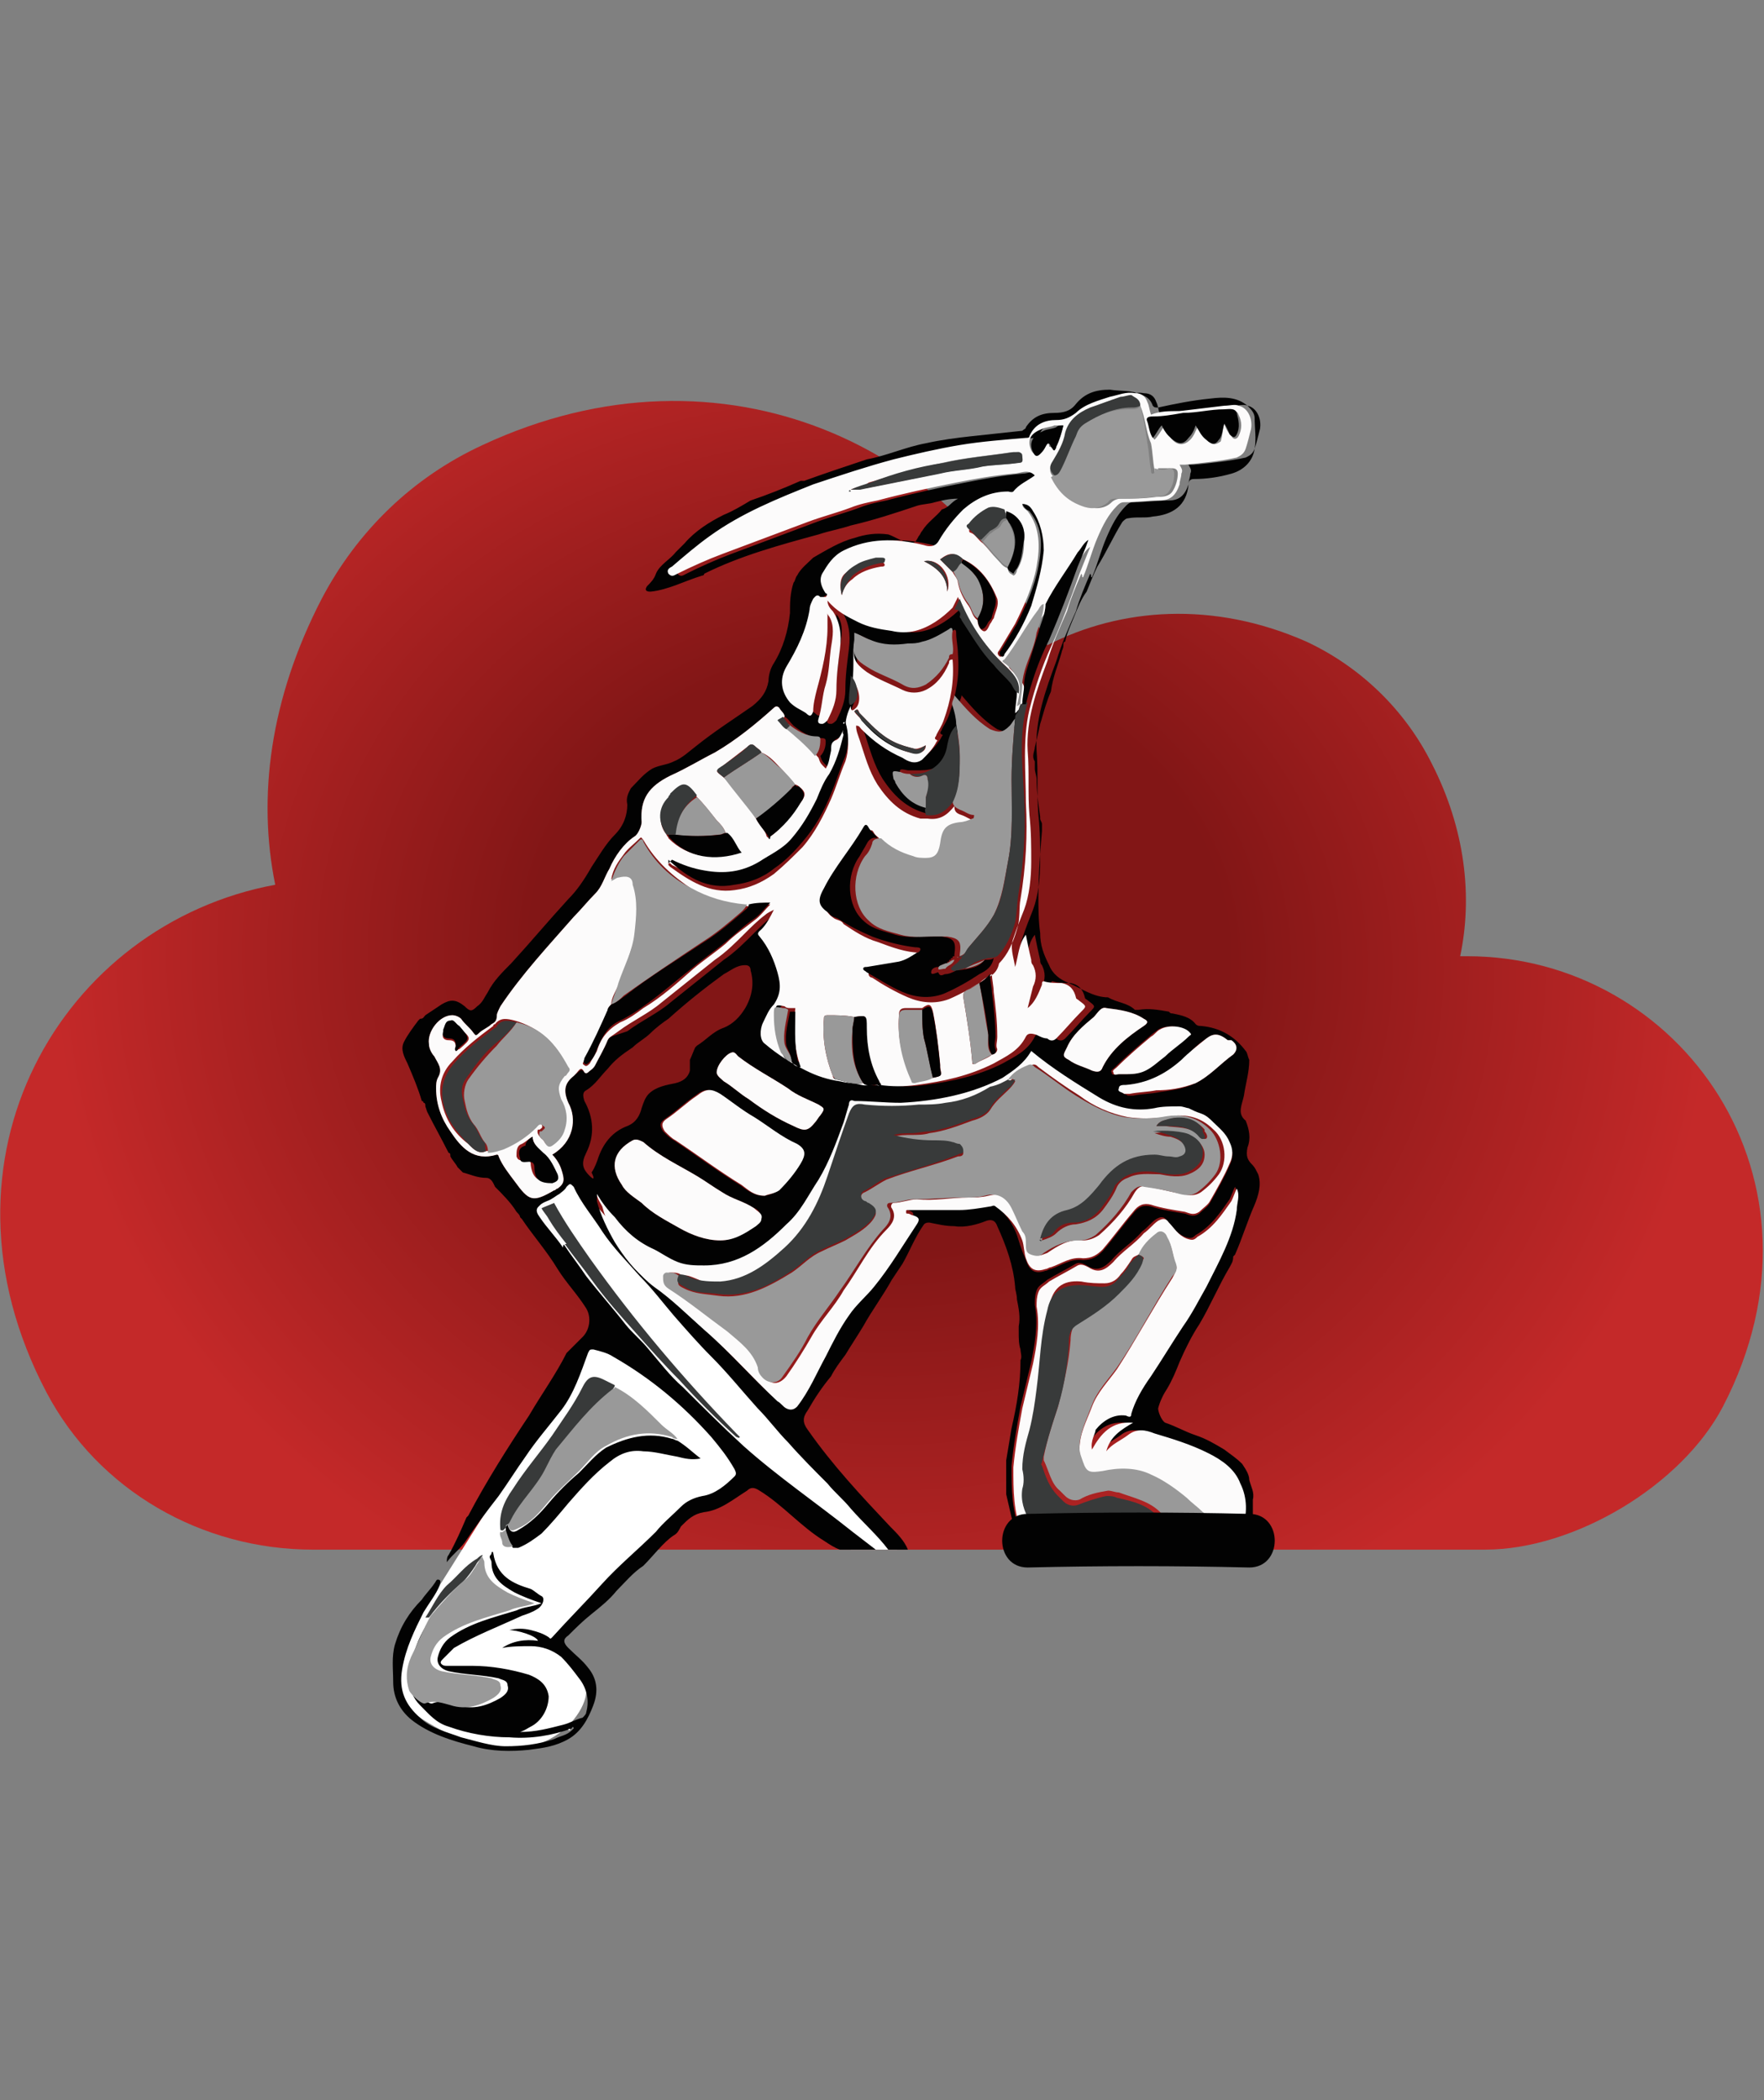 <?xml version="1.0" encoding="utf-8"?>
<!-- Generator: Adobe Illustrator 25.2.3, SVG Export Plug-In . SVG Version: 6.00 Build 0)  -->
<svg version="1.1" id="Layer_1" xmlns="http://www.w3.org/2000/svg" xmlns:xlink="http://www.w3.org/1999/xlink" x="0px" y="0px"
	 viewBox="0 0 98.7 117.5" style="enable-background:new 0 0 98.7 117.5;" xml:space="preserve">
<rect x="0" y="0" width="98.7" height="117.5" fill="#808080" stroke="none"/>
<style type="text/css">
	.st0{fill:url(#SVGID_1_);}
	.st1{fill:#FFFFFF;}
	.st2{fill:#020202;}
	.st3{fill:#999999;}
	.st4{fill:#383A3A;}
	.st5{fill:#FCFBFB;}
	.st6{fill:#FEFEFE;}
</style>
<g>
	
		<radialGradient id="SVGID_1_" cx="49.34" cy="53.591" r="46.343" fx="49.71" fy="56.088" gradientTransform="matrix(-0.998 -6.531250e-02 5.601168e-02 -0.855 95.573 103.547)" gradientUnits="userSpaceOnUse">
		<stop  offset="0.421" style="stop-color:#821616"/>
		<stop  offset="1" style="stop-color:#C42929"/>
	</radialGradient>
	<path class="st0" d="M82.1,53.5c-0.1,0-0.3,0-0.4,0c0.7-3.3,0.3-7.1-1.6-10.8c-1.5-3-4-5.4-7-6.8c-5.2-2.3-10.4-1.9-14.5,0.2
		c-4.8-11-18.1-17.5-31.6-11.2c-3.9,1.8-7,4.8-9,8.6c-2.9,5.6-3.6,11.1-2.6,16C3.5,51.7-4.3,64.8,2.6,77.9c2.9,5.5,8.7,8.8,14.9,8.8
		h29.4c0,0,0,0,0,0h13c0,0,0,0,0,0h23.2c5,0,11-3.6,13.3-8C103,66,94,53.5,82.1,53.5z"/>
	<g>
		<path class="st1" d="M50.2,86.7L32,65.9c-0.4,1-2.5,1.7-2.5,1.7c1.1,4,14.5,16,18.1,19.1H50.2z"/>
		<path class="st1" d="M33.2,75c0,0,6.2,3.5,8.5,7.3c0,0-0.7,0.9-2.5,2c0,0-0.5-0.2-0.8,0.1l-7.2,7.1l-0.4,0.4c0,0,2.2,1.2,2,2.8
			c-0.1,1.6-3.5,5.8-10.3,0.7c0,0-1.3-3.3,2.1-6.7L33.2,75z"/>
		<path class="st2" d="M69.5,81.9c-0.3-0.3-0.6-0.5-1-0.8c-0.5-0.3-1-0.6-1.6-0.8c-0.6-0.2-1.1-0.5-1.7-0.7
			c-0.2-0.1-0.4-0.6-0.4-0.8c0.1-0.4,0.3-0.8,0.5-1.1c0.3-0.5,0.5-1,0.7-1.5c0.3-0.7,0.7-1.5,1.1-2.1c0.6-1,1.1-2.2,1.7-3.2
			c0.1-0.2,0.2-0.3,0.2-0.6c0,0,0.1-0.1,0.1-0.1c0.4-0.9,0.7-1.9,1.1-2.8c0.2-0.5,0.4-1.1,0.2-1.7c-0.1-0.2-0.2-0.4-0.3-0.5
			c-0.3-0.3-0.4-0.5-0.3-1c0.2-0.5,0.1-1-0.1-1.5c-0.5-0.4-0.2-0.9-0.1-1.4c0.1-0.7,0.3-1.3,0.3-2c-0.1-0.2-0.1-0.4-0.2-0.5
			c-0.6-0.8-1.4-1.3-2.5-1.4c-0.1,0-0.2,0-0.3-0.1c-0.3-0.4-0.8-0.5-1.3-0.6c-0.1,0-0.1,0-0.2-0.1c-0.6-0.1-1.1-0.2-1.7-0.1
			c-0.1,0-0.1,0-0.2,0c-0.4-0.4-1-0.4-1.5-0.7c-0.8,0-1.5-0.5-2.2-0.8c-0.5-0.2-0.9-0.5-1.1-1c-0.3-0.6-0.5-1.1-0.5-1.8
			c-0.1-0.7-0.1-1.4-0.1-2.1c0-1.2,0.1-2.4,0.2-3.6c0,0,0,0,0-0.1c0-0.1,0-0.2,0-0.3c0-0.1-0.1-0.2-0.1-0.3c0,0,0-0.1,0-0.1
			c-0.1-0.7-0.2-1.4-0.2-2.1c0-0.2-0.1-0.4-0.1-0.6c0,0,0-0.1,0-0.1c0-0.1,0-0.2,0-0.2l0-0.1c-0.2-0.3,0-0.6,0-0.8
			c0.1-0.4,0.2-0.8,0.3-1.3c0.1-0.3,0.2-0.7,0.3-1c0.1-0.3,0.2-0.6,0.3-0.8c0.1-0.8,0.4-1.5,0.6-2.2c0-0.1,0.1-0.2,0.1-0.4
			c0-0.1,0-0.2,0.1-0.2c0.1-0.5,0.3-0.9,0.5-1.4c0.2-0.5,0.4-1,0.7-1.4c0.2-0.5,0.4-1,0.6-1.4c0.5-0.8,0.9-1.7,1.4-2.5
			c0.1-0.1,0.2-0.2,0.3-0.2c0.5-0.1,1,0,1.4-0.1c1.1-0.1,1.9-0.6,2-1.8c0-0.2,0.1-0.3,0.3-0.3c0.7,0,1.4-0.1,2.1-0.3
			c0.7-0.2,1.2-0.7,1.3-1.4c0.1-0.6,0-1.1,0-1.7c0-0.3-0.2-0.5-0.4-0.7c-0.6-0.5-1.3-0.5-2.1-0.4c-1,0.1-2,0.3-2.9,0.5
			c-0.2,0-0.2,0-0.3-0.1c-0.1-0.3-0.3-0.5-0.6-0.6c-0.6-0.3-1.2-0.2-1.8-0.3c-0.8,0-1.4,0.2-1.9,0.8c-0.3,0.4-0.7,0.5-1.2,0.5
			c-0.7,0-1.2,0.2-1.6,0.8c0,0.1-0.1,0.1-0.2,0.2c-0.9,0.1-1.9,0.2-2.8,0.3c-0.9,0.1-1.7,0.2-2.6,0.4c-1.1,0.2-2.2,0.7-3.3,0.9
			c-1.2,0.4-2.4,0.8-3.5,1.2c-0.1,0-0.1,0-0.2,0c-0.9,0.4-1.9,0.8-2.8,1.1c-0.5,0.3-1,0.6-1.5,0.8c-0.8,0.4-1.6,0.9-2.2,1.6
			c-0.2,0.2-0.3,0.3-0.5,0.5c-0.3,0.4-0.9,0.7-1.1,1.2c-0.1,0.3-0.3,0.5-0.5,0.7c-0.2,0.3,0.1,0.3,0.2,0.3c1-0.1,1.9-0.6,2.9-0.9
			c0,0,0.1,0,0.1-0.1c2-1,4.2-1.6,6.4-2.2c0.6-0.2,1.2-0.3,1.8-0.5c1.3-0.3,2.5-0.7,3.7-1.1c0.3-0.1,0.7-0.1,1-0.2
			c0.4-0.1,0.8-0.2,1.3-0.2c-0.4,0.2-0.5,0.5-0.9,0.6c-0.3,0.4-0.8,0.7-1.1,1.2c-0.1,0.1-0.1,0.2-0.2,0.3c-0.2,0.4-0.3,0.5-0.8,0.3
			c-0.3-0.1-0.6-0.3-0.9-0.4c-0.7-0.1-1.3,0-1.9,0.2c-0.8,0.2-1.6,0.7-2.3,1.1c-0.3,0.3-0.7,0.6-0.9,1c-0.1,0.1-0.1,0.3-0.2,0.4
			c-0.2,0.6-0.2,1.2-0.2,1.7c-0.1,1-0.4,2-0.9,2.8c-0.2,0.3-0.3,0.7-0.3,1c-0.1,0.6-0.4,1-0.9,1.4c-1,0.7-2.1,1.4-3.1,2.2
			c-0.4,0.3-0.8,0.7-1.3,0.9c-0.4,0.2-0.8,0.2-1.2,0.4c-0.5,0.3-0.8,0.7-1.2,1.1c-0.1,0.2-0.3,0.5-0.2,0.9c0,0.6-0.2,1.2-0.7,1.7
			c-0.5,0.5-0.9,1.2-1.3,1.8c-0.4,0.7-0.8,1.3-1.3,1.8c-1.1,1.2-2.1,2.4-3.2,3.6c-0.5,0.5-1,1-1.3,1.6c-0.2,0.3-0.3,0.6-0.6,0.8
			c-0.3,0.3-0.4,0.3-0.7,0c-0.5-0.4-0.8-0.4-1.3-0.1c-0.3,0.2-0.6,0.4-0.9,0.6l0,0c-0.1,0.1-0.1,0.2-0.3,0.2c0,0-0.1,0.1-0.1,0.1
			c-0.3,0.4-0.6,0.8-0.8,1.2c-0.2,0.4,0,0.8,0.2,1.2c0.3,0.7,0.6,1.4,0.8,2.1c0.1,0,0.1,0.1,0.1,0.1c0.1,0,0.1,0.1,0.1,0.2l0.1,0.3
			c0.4,0.8,0.8,1.5,1.2,2.3c0.1,0,0.1,0.1,0.1,0.2c0.1,0.2,0.3,0.4,0.4,0.6c0.1,0.1,0.2,0.2,0.3,0.3c0.4,0.1,0.8,0.3,1.3,0.3
			c0.3,0,0.4,0.3,0.5,0.5c0.4,0.4,0.9,0.9,1.2,1.4c0.1,0.1,0.2,0.2,0.2,0.3c0,0,0.1,0.1,0.1,0.1c0.6,0.9,1.4,1.8,2,2.8
			c0.5,0.8,1.1,1.4,1.6,2.2c0.3,0.5,0.2,1.2-0.2,1.6c-0.3,0.3-0.6,0.6-0.9,0.9c-0.6,1.2-1.4,2.3-2.1,3.5c-1.2,1.8-2.4,3.7-3.4,5.6
			c0,0-0.1,0.1-0.1,0.1c-0.3,0.7-0.6,1.4-1,2.1c-0.1,0.1-0.1,0.3-0.1,0.4c0.3-0.4,0.7-0.7,1-1.1c0.6-0.9,1.2-1.7,1.9-2.6
			c0.5-0.7,1-1.5,1.5-2.2c0.6-0.9,1.3-1.7,2-2.6c0.7-0.9,1.1-2.1,1.5-3.2c0.1-0.2,0.1-0.2,0.3-0.2c0.4,0.1,0.8,0.2,1.1,0.4
			c2.1,1.2,3.9,2.7,5.5,4.5c0.5,0.6,0.9,1.1,1.3,1.8c0.1,0.2,0.1,0.3,0,0.4c-0.5,0.5-1.1,1-1.8,1.1c-0.5,0.1-0.9,0.3-1.2,0.6
			c-0.5,0.5-1,0.9-1.4,1.4c-1,1-2.1,1.9-3,2.9c-0.9,1-1.9,2-2.8,3c-0.1,0.1-0.1,0.1-0.2,0c-0.3-0.2-0.6-0.3-1-0.4
			c-0.4-0.1-0.8-0.1-1.2,0c0.4,0,1.5,0.3,1.6,0.6c-0.7-0.1-1.4,0-2,0.4c0.5-0.1,1.1-0.1,1.6-0.1c0.6,0,1.2,0.2,1.7,0.6
			c0.4,0.4,0.7,0.8,1,1.2c0.4,0.5,0.6,1.2,0.4,1.9c0,0.1-0.1,0.2-0.2,0.3c-0.4,0.1-0.7,0.3-1.1,0.4c-0.8,0.2-1.5,0.4-2.4,0.4
			c0.3-0.1,0.4-0.2,0.6-0.3c0.6-0.3,1-1,1-1.7c-0.1-0.7-0.6-1-1.1-1.2c-1-0.3-2.1-0.5-3.2-0.5c-0.5,0-0.9,0-1.4,0
			c-0.1,0-0.2,0-0.3-0.1c-0.1-0.1,0-0.2,0.1-0.3c0.2-0.2,0.4-0.4,0.6-0.6c1.2-0.7,2.5-1.2,3.8-1.8c0.3-0.1,0.6-0.2,0.9-0.4
			c0.3-0.2,0.4-0.6,0.2-0.7c-0.2-0.1-0.4-0.3-0.6-0.4c-1-0.3-1.9-0.7-2.1-2c0-0.1-0.1-0.1-0.1,0c0,0.1-0.1,0.1-0.1,0.2
			c0,0.1,0.1,0.2,0.1,0.3c0,0.9,0.6,1.3,1.3,1.7c0.4,0.2,0.9,0.4,1.5,0.6c-0.5,0.2-1,0.2-1.4,0.4c-1.3,0.4-2.6,0.7-3.7,1.5
			c-0.4,0.3-0.6,0.7-0.7,1.1c-0.1,0.4,0.2,0.7,0.6,0.8c0.9,0.2,1.9,0.2,2.8,0.4c0.2,0.1,0.5,0.1,0.5,0.4c0.1,0.3-0.1,0.5-0.4,0.7
			c-0.7,0.4-1.5,0.7-2.4,0.4c-0.4-0.1-0.9-0.3-1.4-0.1c-0.2,0.1-0.8-0.5-0.9-0.7c-0.2-0.6-0.2-1.2,0.1-1.9c0.3-0.8,0.7-1.5,1-2.3
			c-0.1,0-0.1,0-0.2,0c-0.5,0.7-0.9,1.5-1.1,2.3c-0.2,0.9-0.4,1.9,0.4,2.7c0.5,0.5,0.9,1,1.6,1.2c1.1,0.4,2.3,0.6,3.4,0.6
			c1.2,0.1,2.4-0.1,3.5-0.5c0-0.1,0.1-0.1,0.1,0l-0.1,0.1c-0.3,0.3-0.6,0.3-1,0.5c-0.9,0.3-1.8,0.4-2.7,0.4c-0.8,0-1.7-0.3-2.5-0.5
			c-0.8-0.3-1.7-0.5-2.3-1.1c-0.8-0.7-1.2-1.5-1-2.7c0.2-1.2,0.7-2.2,1.2-3.2c0.3-0.5,0.7-1,0.9-1.5c0-0.1,0.1-0.2,0-0.3
			c-0.2-0.1-0.2,0.1-0.3,0.2c-0.2,0.3-0.5,0.6-0.7,0.9c-0.7,0.7-1.2,1.5-1.5,2.5c-0.2,0.7-0.1,1.4-0.1,2.1c0,0.9,0.4,1.6,1,2.1
			c1,0.8,2.3,1.2,3.5,1.5c1,0.3,2.1,0.3,3.1,0.2c0.8-0.1,1.5-0.2,2.2-0.6c0.7-0.4,1.1-1.1,1.4-1.9c0.3-0.8,0.2-1.5-0.3-2.1
			c-0.3-0.4-0.7-0.7-1.1-1.1c-0.3-0.3-0.3-0.5,0-0.7c0.4-0.4,0.8-0.8,1.3-1.2c0.5-0.4,1-0.8,1.4-1.3c0.5-0.5,0.9-1,1.5-1.4
			c0.6-0.6,1.1-1.3,1.7-1.7c0.2-0.1,0.3-0.3,0.4-0.5c0.4-0.4,0.7-0.7,1.3-0.8c0.9-0.1,1.6-0.7,2.4-1.2c0.2-0.2,0.4-0.2,0.7,0
			c1.3,0.8,2.3,2,3.6,2.8c0.3,0.2,0.6,0.4,0.9,0.5h2c-0.4-0.3-0.9-0.7-1.3-1c-2-1.6-4.2-3.1-6.1-4.8c-1.2-1.1-2.3-2.2-3.4-3.3
			c-0.7-0.6-1.3-1.4-1.9-2.1c-0.4-0.5-0.9-0.9-1.3-1.4c-0.7-0.9-1.5-1.8-2.2-2.7c-0.4-0.6-0.8-1.1-1.2-1.7c-0.4-0.6-0.9-1.1-1.3-1.7
			c-0.3-0.4-0.2-0.6,0.3-0.8c0.3-0.1,0.5-0.3,0.7-0.4c0.1-0.1,0.3-0.2,0.4-0.4c0.2-0.2,0.2-0.2,0.4,0c0.4,0.9,1.1,1.7,1.6,2.5
			c0.6,0.9,1.4,1.7,2.1,2.5c0.7,0.7,1.3,1.5,1.9,2.2c0.7,0.8,1.4,1.6,2.1,2.3c0.9,0.9,1.7,1.9,2.6,2.9c0.6,0.6,1.1,1.3,1.7,1.9
			c0.7,0.8,1.5,1.6,2.2,2.3c0.4,0.5,0.9,0.9,1.3,1.4c0.7,0.8,1.5,1.5,2.1,2.3h1.1c-0.2-0.5-0.6-0.9-1-1.3c-1.6-1.7-3.2-3.4-4.6-5.4
			c-0.3-0.4-0.3-0.7,0-1.1c0.4-0.7,0.8-1.3,1.3-1.9c0.2-0.4,0.5-0.8,0.8-1.2c0.3-0.5,0.7-1.1,1-1.6c0.5-0.9,1.1-1.7,1.6-2.6
			c0.2-0.3,0.4-0.6,0.6-0.9c0.4-0.7,0.7-1.5,1.2-2.2c0.1-0.1,0.2-0.1,0.3-0.1c0.5,0.1,0.9,0.2,1.4,0.2c0.6,0.1,1.3-0.1,1.8-0.3
			c0.3-0.1,0.5,0,0.6,0.3c0.5,1.1,0.9,2.2,1,3.4c0,0.2,0.1,0.4,0.1,0.7c0.1,0.5,0.2,1,0.1,1.5c0,0.1,0,0.2,0,0.3c0,0.4,0,0.7,0.1,1
			c0,0.2,0.1,0.4,0,0.6c0,1.3-0.2,2.5-0.5,3.8c-0.1,0.6-0.2,1.2-0.3,1.8c0,0.4,0,0.9,0,1.3l0,0.2c0,0.1,0,0.3,0,0.4
			c0.1,0.4,0.2,0.9,0.3,1.3c0.1,0.5,0.4,1,0.7,1.4l0.9,0c0.1,0,0.1,0,0.2,0c0.1,0,0.2,0,0.3,0L70,86.2c0,0,0,0,0-0.1V86
			c0-0.1,0-0.1,0.1-0.2c0,0,0-0.1,0-0.1c0,0,0-0.1,0-0.1c0-0.1,0-0.2,0-0.3c0-0.5,0-0.9,0-1.4c0.1-0.4-0.1-0.7-0.2-1.1
			C69.9,82.5,69.7,82.2,69.5,81.9z M67.5,58.1c0.4-0.3,0.7-0.3,1.2,0.1c0,0,0.1,0,0.2,0c0.3,0.2,0.4,0.5,0.1,0.8
			c-0.7,0.5-1.3,1.2-2.1,1.6c-0.6,0.3-1.3,0.4-2,0.5c-0.5,0.1-1,0.1-1.5,0.2c-0.1,0-0.2,0-0.3,0c-0.1-0.1-0.4-0.1-0.3-0.3
			c0-0.2,0.2-0.2,0.4-0.2c1.2-0.1,2.2-0.6,3.1-1.4C66.5,58.9,66.9,58.5,67.5,58.1z M64.8,57.6c0.5-0.3,1.4-0.2,1.7,0.2
			c0.1,0.1,0,0.1-0.1,0.2c-0.4,0.4-0.9,0.7-1.3,1.1c-0.4,0.3-0.7,0.6-1.1,0.8c-0.4,0.2-0.8,0.2-1.2,0.2c-0.1,0-0.2,0-0.3,0
			c-0.1,0-0.3,0.1-0.3-0.1c-0.1-0.1,0.1-0.2,0.2-0.3c0.6-0.6,1.3-1.2,1.9-1.7C64.5,57.8,64.7,57.7,64.8,57.6z M61.9,56.4
			c0.8,0.1,1.5,0.2,2.1,0.6c0.2,0.1,0.3,0.2,0,0.4c-0.9,0.6-1.8,1.3-2.3,2.3c-0.1,0.3-0.3,0.3-0.6,0.2c-0.4-0.2-0.9-0.3-1.3-0.6
			c-0.4-0.2-0.3-0.3-0.1-0.7c0.3-0.7,0.9-1.2,1.5-1.7C61.4,56.7,61.6,56.3,61.9,56.4z M32.2,60.1c0,0-0.1,0.1-0.1,0.1
			c-0.5,0.4-0.6,0.8-0.3,1.5c0.5,0.9,0.3,2.2-0.9,2.9c0.2,0.2,0.4,0.5,0.5,0.8c0.2,0.6,0.2,0.8-0.2,1.1c-0.1,0-0.1,0.1-0.2,0.1
			c-1.2,0.7-1.4,0.6-2.2-0.5c-0.3-0.4-0.7-0.9-0.9-1.4c0-0.1-0.1-0.1-0.1-0.1c-1.3,0.4-2-0.4-2.6-1.3c-0.5-0.7-0.8-1.5-0.8-2.4
			c0-0.2,0-0.4,0.1-0.6c0.3-0.5,0-0.8-0.2-1.2C24.2,59,24,58.7,24,58.4c-0.1-0.7,0.6-1.6,1.3-1.6c0.2,0,0.4,0.1,0.5,0.2
			c0.2,0.3,0.5,0.5,0.7,0.8c0.1,0.1,0.1,0.2,0.3,0c0.2-0.2,0.5-0.3,0.7-0.5c0.2-0.1,0.3-0.2,0.3-0.5c0-0.1,0.1-0.3,0.2-0.5
			c1.2-1.8,2.7-3.4,4.1-5c0.4-0.4,0.8-0.9,1.2-1.3c0.4-0.4,0.5-0.9,0.8-1.4c0.3-0.7,0.8-1.4,1.4-1.8c0.2-0.1,0.4-0.6,0.4-0.8
			c-0.1-1.3,0.4-2,1.6-2.6c0.9-0.4,1.7-0.9,2.5-1.3c1.2-0.7,2.3-1.6,3.3-2.5c0.1-0.1,0.2-0.1,0.3,0c0.1,0.2,0.3,0.3,0.3,0.5
			c0.2,0.1,0.3,0.3,0.5,0.5c0.5,0.4,1,0.7,1.6,0.7c0.2,0,0.2,0.1,0.2,0.2c0,0.3-0.1,0.6-0.3,0.8c0.1,0.3,0.1,0.3,0.4,0.6
			c0.2-0.3,0.2-0.6,0.3-1c0-0.3,0-0.5,0.3-0.6c0.2-0.1,0.3-0.4,0.4-0.6c0,0,0-0.1,0.1-0.1c0,0-0.1-0.1,0.1-0.1
			c0-0.4,0.1-0.8,0.3-1.2l0.1-1.4c0.1-0.8,0-1.6,0.1-2.3c0,0,0,0,0-0.1c0,0,0,0,0,0c0.3,0.1,0.6,0.3,0.9,0.4
			c0.7,0.3,1.4,0.3,2.1,0.2c0.3,0,0.5,0,0.8-0.1c0.5-0.1,1-0.4,1.5-0.7c0.1-0.1,0.2-0.1,0.2,0.1c0,0.4,0.1,0.8,0.1,1.2
			c0.1,1.2-0.1,2.3-0.5,3.4c-0.1,0.3-0.3,0.6-0.4,0.8c0,0.1-0.2,0.2,0,0.3c0.1,0,0,0.1,0,0.1c-0.2,0.4-0.5,0.7-0.8,1
			c-0.4,0.3-0.8,0.1-1.1-0.1c-0.9-0.4-1.6-0.9-2.3-1.6c-0.1-0.1-0.1-0.2-0.3-0.2c0,0.3,0.1,0.5,0.2,0.8c0.3,0.9,0.5,1.7,1,2.5
			c0.6,0.9,1.3,1.6,2.4,1.9c0.1,0,0.2,0,0.4,0c0-0.1-0.1-0.3,0-0.4c-0.8-0.2-1.3-0.7-1.7-1.4c0,0,0-0.1-0.1-0.2
			c-0.1-0.5-0.1-0.5,0.4-0.4c0.2,0,0.3,0,0.5,0c0.3,0,0.6,0,0.9-0.1c0.7-0.3,1.1-0.8,1.2-1.5c0.1-0.4,0.2-0.7,0.5-1
			c0-0.3-0.1-0.7-0.2-1c-0.1-0.2,0.1-0.4,0.1-0.6c0.6,0.7,1.2,1.4,2,1.9c0.5,0.2,0.7,0.2,1.1-0.2c0.1-0.1,0.2-0.3,0.3-0.4
			c0-0.1,0-0.2,0.1-0.3c0-0.4,0.1-0.8,0.1-1.2c-0.2-0.1-0.3-0.3-0.4-0.5c-0.3-0.4-0.7-0.7-1-1.1c-0.7-0.7-1.2-1.6-1.8-2.5
			c0-0.1-0.1-0.1-0.1-0.2c0.1-0.3-0.1-0.4-0.3-0.4c-0.6,0.6-1.3,1.1-2.1,1.3c-0.4,0.1-0.9,0.1-1.3,0c-0.7-0.1-1.3-0.2-1.9-0.5
			c-0.6-0.3-1.2-0.6-1.7-1.2c0,0.3,0.2,0.5,0.3,0.6c0.4,0.6,0.5,1.3,0.4,2.1c-0.1,0.8-0.2,1.5-0.2,2.3c0,0.6-0.2,1.1-0.5,1.7
			c-0.1,0.1-0.2,0.2-0.3,0.2c-0.1,0-0.3,0-0.2-0.3c0.2-0.6,0.2-1.3,0.4-1.9c0.2-0.7,0.2-1.4,0.3-2.1c0.1-0.6,0.2-1.2-0.1-1.7
			c0,0-0.1-0.1-0.1-0.2c0,0.3,0,0.6,0,0.8c0,1.2-0.3,2.4-0.6,3.5c-0.1,0.4-0.2,0.8-0.2,1.2c-0.1,0.3-0.2,0.3-0.4,0.1
			c-0.3-0.2-0.6-0.3-0.9-0.6c-0.5-0.6-0.6-1.3-0.2-2c0.6-1,1.1-2,1.3-3.2c0-0.2,0.1-0.4,0.2-0.6c0.1-0.1,0.2-0.3,0.4-0.1
			c0.1,0,0.2,0,0.3,0c0.1-0.1,0.1-0.2,0-0.2c-0.2-0.3-0.4-0.7-0.2-1.1c0.3-0.5,0.6-1,1.2-1.3c1.4-0.7,2.9-0.7,4.5-0.3
			c0.3,0.1,0.6,0.1,0.8-0.2c0.4-0.7,0.9-1.3,1.4-1.8c0.7-0.6,1.5-1,2.5-1c0.1,0,0.2,0.1,0.3,0c0.3-0.4,0.8-0.6,1.2-0.9
			c-0.4-0.4-0.8-0.1-1.2-0.1c-1.1,0.1-2.2,0.3-3.2,0.5c-1.5,0.3-2.9,0.6-4.4,1c-0.5,0.1-1,0.2-1.5,0.4c-0.8,0.3-1.6,0.5-2.4,0.8
			c-1.6,0.6-3.2,1.2-4.8,1.8c-0.8,0.3-1.7,0.7-2.5,1.1c-0.2,0.1-0.3,0.2-0.5,0c-0.1-0.2,0-0.3,0.2-0.4c0.7-0.6,1.4-1.2,2.1-1.7
			c1.8-1.3,3.8-2.1,5.8-2.9c1.5-0.5,3-1,4.5-1.4c1.2-0.3,2.5-0.6,3.7-0.8c1.2-0.2,2.5-0.3,3.7-0.4c0.1,0,0.2,0,0.2-0.1
			c0.3-0.7,0.9-0.9,1.5-0.9c0.4,0,0.7-0.1,1.1-0.4c0.5-0.5,1.3-0.7,1.9-0.9c0.5-0.1,0.9-0.3,1.4-0.2c0.4,0,0.6,0.2,0.7,0.5
			c0.1,0.2,0.1,0.4,0.2,0.7c0.5-0.2,1-0.2,1.6-0.2c0.8-0.1,1.7-0.2,2.5-0.3c0.3,0,0.6-0.1,0.8,0c0.5,0.1,0.8,0.7,0.7,1.3
			c-0.1,0.4-0.2,0.8-0.3,1.1c-0.1,0.3-0.3,0.4-0.5,0.5c-0.9,0.2-1.9,0.3-2.9,0.4c-0.1,0-0.2,0-0.3,0c0.1,0.2,0.2,0.3,0.1,0.5
			c0,0.2-0.1,0.4-0.1,0.6c-0.2,0.6-0.5,0.9-1.1,0.9c-0.7,0-1.3,0.1-2,0.1c-0.2,0-0.3,0.1-0.4,0.2c-0.5,0.5-0.8,1.1-1.1,1.8
			c-0.3,0.7-0.5,1.5-0.8,2.2c-0.1,0,0-0.1-0.1-0.2c-0.3,0.7-0.6,1.4-0.8,2.1c-0.4,0.9-0.8,1.8-1.1,2.8c-0.6,1.6-1.2,3.3-1.1,5
			c0.1,1.2,0,2.4,0.1,3.6c0.1,0.9,0.1,1.8,0.1,2.6c0,0.9-0.1,1.9-0.4,2.7c-0.2,0.5-0.4,1-0.6,1.6c-0.2,0.5,0,1,0.1,1.6
			c0.2-0.7,0.2-1.3,0.6-1.8c0.1,0.5,0.2,1,0.3,1.4c0,0.1,0,0.2,0.1,0.3c0.2,0.4,0.2,0.8,0,1.2c-0.1,0.4-0.2,0.8-0.3,1.2
			c0.4-0.3,0.6-0.8,0.8-1.3c0-0.1,0-0.2,0.1-0.2c0.3,0.1,0.7,0.1,1,0.1c0.5,0.1,0.7,0.4,0.8,0.8c0,0.1,0.1,0.1,0.2,0.2
			c0.4,0.3,0.4,0.3,0.1,0.6c-0.5,0.5-0.9,1-1.4,1.5c-0.2,0.2-0.4,0.1-0.5,0c-0.2,0-0.4-0.1-0.6-0.2c-0.3-0.1-0.5-0.1-0.6,0.1
			c-0.4,0.8-1.1,1.1-1.8,1.5c-1.4,0.7-2.8,1-4.3,1.2c-0.7,0.1-1.4,0.1-2.1,0c-0.3-0.1-0.6,0.1-1,0c-0.4-0.1-0.8-0.1-1.2-0.2
			c-0.7-0.1-1.3-0.3-1.9-0.6c-0.8-0.4-1.6-0.9-2.3-1.5c-0.3-0.2-0.3-0.8-0.1-1.2c0.2-0.4,0.3-0.7,0.6-1c0.4-0.6,0.4-1.1,0.2-1.8
			c-0.2-0.7-0.5-1.4-1-2c-0.2-0.2,0-0.3,0.1-0.4c0.3-0.3,0.5-0.7,0.7-1.1c-0.2,0.1-0.4,0.2-0.5,0.3c-0.4,0.3-0.8,0.7-1.1,1
			c-0.5,0.5-1.1,1.1-1.7,1.5c-1,0.8-2,1.6-3,2.4c-0.7,0.6-1.6,1-2.4,1.6C34.2,58,34.1,58,34,58.2c-0.2,0.5-0.5,1-0.7,1.4
			c-0.1,0.2-0.3,0.3-0.4,0.4c0,0-0.1,0.1-0.2,0C32.5,59.7,32.4,60,32.2,60.1z M41.4,66.3c-1.3-0.8-2.5-1.7-3.7-2.5
			c-0.2-0.1-0.4-0.3-0.6-0.5c-0.2-0.3-0.2-0.5,0.1-0.7c0.6-0.4,1.1-0.9,1.7-1.3c0.5-0.4,0.8-0.4,1.3-0.1c0.6,0.4,1.2,0.9,1.9,1.3
			c0.8,0.5,1.5,1.1,2.4,1.5c0.5,0.3,0.5,0.6,0.2,1.1c-0.3,0.5-0.7,1-1.2,1.5c-0.2,0.2-0.6,0.3-0.8,0.3
			C42.2,66.9,41.8,66.6,41.4,66.3z M42.5,68.1c0,0.2-0.2,0.3-0.3,0.4c-0.5,0.5-1.2,0.9-1.9,0.9c-0.8,0-1.6-0.3-2.3-0.7
			c-0.7-0.4-1.5-0.8-2.1-1.4c-0.4-0.3-0.9-0.6-1.1-1c-0.7-1-0.5-1.9,0.6-2.5c0.2-0.1,0.4,0,0.6,0.1c0.9,0.8,2,1.3,3,1.9
			c0.5,0.3,0.9,0.6,1.4,0.9c0.6,0.4,1.2,0.5,1.8,0.9C42.3,67.6,42.6,67.8,42.5,68.1z M44.4,63c-0.9-0.4-1.7-0.9-2.5-1.5
			c-0.5-0.3-0.9-0.7-1.4-1c-0.2-0.2-0.4-0.3-0.4-0.5c0-0.4,0.5-1,0.8-1.1c0.2-0.1,0.3,0.1,0.4,0.2c0.9,0.7,1.9,1.2,2.8,1.8
			c0.5,0.4,1.1,0.6,1.7,0.9c0.3,0.2,0.4,0.2,0.1,0.6c-0.1,0.1-0.2,0.3-0.3,0.4C45.2,63.3,45,63.3,44.4,63z M33,65.8
			c-0.4-0.4-0.5-0.7-0.2-1.3c0.5-1,0.4-2-0.1-2.9c-0.1-0.3-0.1-0.5,0.1-0.6c0.5-0.3,0.8-0.8,1.2-1.2c0.4-0.5,0.8-0.8,1.4-1.2
			c0.3-0.3,0.7-0.5,1-0.8c0.3-0.3,0.7-0.6,1-0.8c1-0.9,2-1.7,3.1-2.5c0.4-0.2,0.7-0.5,1.2-0.5c0.2,0,0.3,0.1,0.3,0.3
			c0.2,0.7,0.1,1.4-0.3,2.1c-0.3,0.5-0.7,0.9-1.2,1.1c-0.6,0.2-1,0.7-1.5,1c0,0-0.1,0.1-0.1,0.1c-0.1,0.2-0.2,0.5-0.3,0.7
			c0,0.2,0,0.4,0,0.6c-0.1,0.4-0.4,0.6-0.8,0.7c-0.5,0.1-1.1,0.2-1.5,0.6c-0.2,0.2-0.3,0.5-0.4,0.8c-0.1,0.4-0.3,0.8-0.8,1
			c-0.8,0.3-1.3,0.9-1.6,1.7c-0.1,0.3-0.2,0.6-0.4,0.9C33.3,66,33.2,66,33,65.8z M56.9,69.1c-0.3-0.8-0.8-1.4-1.5-1.9
			c-0.1-0.1-0.2,0-0.3,0c-0.6,0.1-1.2,0.2-1.7,0.2c-0.9,0-1.8,0-2.8,0c0,0-0.1,0-0.1,0c-0.1,0-0.1,0-0.1,0.1c0,0.1,0,0.1,0.1,0.1
			c0.1,0,0.2,0.1,0.3,0.1c0.3,0.1,0.4,0.2,0.2,0.5c-0.8,1.2-1.5,2.4-2.4,3.5c-0.4,0.5-1,1-1.4,1.6c-0.5,0.7-0.9,1.5-1.3,2.3
			c-0.5,0.9-0.9,1.9-1.6,2.8c-0.2,0.2-0.4,0.2-0.6,0.1c-0.2-0.1-0.3-0.3-0.5-0.4c-1.4-1.3-2.6-2.7-4.1-4c-0.9-0.8-1.8-1.7-2.8-2.4
			c-0.8-0.6-1.4-1.4-1.9-2.2c-0.4-0.7-0.8-1.5-1-2.3c0-0.1,0-0.2,0-0.3c0.3,0.5,0.6,0.9,1,1.3c0.6,0.8,1.3,1.4,2.2,1.8
			c0.4,0.2,0.8,0.5,1.3,0.7c0.5,0.2,1,0.2,1.5,0.2c1.9,0,3.3-1,4.6-2.3c0.8-0.7,1.2-1.6,1.8-2.5c0.6-1,1-2.1,1.4-3.2
			c0.1-0.3,0.2-0.7,0.3-1c0-0.2,0.1-0.3,0.3-0.2c0.9,0,1.7,0.1,2.6,0.1c2-0.1,4-0.5,5.7-1.4c0.6-0.4,1.2-0.8,1.6-1.5
			c1.2,1,2.5,1.8,3.8,2.6c1,0.6,2,0.8,3.1,0.6c0.4-0.1,0.9-0.1,1.4-0.1c0.2,0,0.4,0.1,0.5,0.1c0.2,0.1,0.4,0.2,0.7,0.3
			c0.3,0.1,0.5,0.3,0.7,0.5c0.3,0.3,0.7,0.6,0.9,1.1c0.2,0.4,0.2,0.8,0,1.2c-0.3,0.7-0.7,1.4-1.1,2.1c-0.1,0.2-0.4,0.4-0.6,0.6
			c-0.3,0.2-0.5,0.1-0.8,0c-0.6-0.1-1.3-0.2-1.9-0.4c-0.4-0.1-0.7,0-1,0.4c-0.6,0.7-1.1,1.4-1.7,2.1c-0.3,0.3-0.6,0.5-1.1,0.5
			c-0.7-0.1-1.2,0.3-1.8,0.5c-0.1,0-0.2,0.1-0.3,0.1c-0.6,0.2-0.9,0-1.1-0.6C57.1,69.8,57,69.4,56.9,69.1z M69.4,85.5
			c-0.1,0.3-0.4,0.6-0.9,0.5c-1.3,0-2.6,0-4-0.1c-1,0-2,0-3,0c-0.8,0-1.5,0-2.3,0c-0.6,0-1.2,0-1.8,0c-0.1,0-0.2,0-0.3-0.2
			c-0.5-1.2-0.5-2.4-0.5-3.7c0.1-1.1,0.3-2.2,0.5-3.3c0.2-0.8,0.4-1.7,0.6-2.5c0.2-1,0.4-2.1,0.2-3.2c0-0.3,0-0.5,0.1-0.8
			c0.1-0.3,0.4-0.4,0.6-0.6c0.5-0.3,1.1-0.6,1.6-0.9c0.2-0.1,0.4,0,0.6,0.1c0.6,0.4,1,0.1,1.4-0.3c0.5-0.6,1.2-1,1.7-1.6
			c0.3-0.2,0.5-0.5,0.8-0.7c0.2-0.1,0.4-0.2,0.6,0.1c0.3,0.3,0.5,0.7,1,0.9c0.3,0.1,0.4,0.1,0.6-0.1c0.9-0.5,1.4-1.3,1.9-2
			c0.1-0.2,0.2-0.5,0.3-0.7c0.2,0.4,0,0.8,0,1.2c-0.2,1.5-1,2.9-1.7,4.3c-0.4,0.7-0.8,1.5-1.3,2.2c-0.6,0.9-1.2,1.9-1.8,2.8
			c-0.5,0.7-0.9,1.4-1.1,2.1c0,0.2-0.1,0.2-0.3,0.1c-0.7-0.1-1.3,0.3-1.7,0.8c-0.3,0.3-0.6,0.7-0.5,1.2c0.5-0.9,1.1-1.6,2.3-1.5
			c-0.7,0.4-1.3,0.8-1.5,1.6c0.3-0.4,0.8-0.6,1.2-0.9c0.5-0.4,1-0.3,1.5-0.1c1,0.3,2,0.6,3,1.1c0.8,0.4,1.5,0.9,1.8,1.7
			C69.8,83.8,69.8,84.7,69.4,85.5z"/>
		<path class="st3" d="M34.4,77.6c1,0.5,1.8,1.3,2.6,2.1c0.3,0.3,0.7,0.5,0.9,0.8c-0.1,0-0.2,0-0.3-0.1c-1.3-0.4-2.5-0.2-3.7,0.5
			c-0.6,0.3-1,0.9-1.5,1.4c-0.6,0.6-1.2,1.1-1.7,1.7c-0.5,0.6-1,1.2-1.7,1.5c-0.4,0.2-0.5,0.2-0.6-0.3c0-0.1,0.1-0.1,0.1-0.2
			c0.5-1,1.4-1.8,1.9-2.8c0.2-0.4,0.3-0.7,0.6-1.1c1-1.2,1.9-2.5,3.2-3.4C34.3,77.7,34.4,77.7,34.4,77.6z"/>
		<path class="st2" d="M28.4,85.3c0.1,0.4,0.3,0.5,0.6,0.3c0.7-0.4,1.2-0.9,1.7-1.5c0.5-0.6,1.1-1.2,1.7-1.7c0.5-0.5,0.9-1,1.5-1.4
			c1.2-0.6,2.4-0.9,3.7-0.5c0.1,0,0.2,0.1,0.3,0.1c0.5,0.3,0.9,0.7,1.3,1c-0.5,0.1-0.9,0-1.3-0.1c-0.6-0.1-1.3-0.3-1.9-0.3
			c-0.7-0.1-1.3,0.1-1.9,0.6c-0.9,0.7-1.6,1.5-2.3,2.3c-0.5,0.6-1,1.2-1.5,1.7c-0.4,0.3-0.8,0.6-1.3,0.8c-0.1,0-0.2,0-0.3,0
			c-0.2-0.3-0.3-0.6-0.4-0.9C28.3,85.4,28.3,85.4,28.4,85.3z"/>
		<path class="st4" d="M28.4,85.3c-0.1,0-0.1,0.1-0.1,0.2c-0.1,0-0.1,0.2-0.3,0.1c-0.1-0.9,0.2-1.6,0.7-2.3c0.7-1.1,1.5-2,2.2-3
			c0.6-0.9,1.2-1.7,1.7-2.7c0.3-0.6,0.6-0.7,1.2-0.4c0.2,0.1,0.4,0.2,0.6,0.3c0,0.1-0.1,0.2-0.1,0.2c-1.3,1-2.2,2.2-3.2,3.4
			c-0.2,0.3-0.4,0.7-0.6,1.1c-0.5,1-1.4,1.8-1.9,2.8C28.5,85.2,28.5,85.2,28.4,85.3z"/>
		<path class="st4" d="M31,67.3c0.6,1.1,1.3,2.1,2,3.1c2.5,3.5,5.2,6.7,8.2,9.8c0.1,0.1,0.1,0.1,0.2,0.2c-0.1,0.1-0.1,0-0.2,0
			c-1.1-1-2.2-2.1-3.2-3.2c-0.8-0.8-1.6-1.7-2.4-2.6c-0.9-1-1.7-1.9-2.5-3c-0.5-0.7-1-1.3-1.5-2c-0.3-0.5-0.6-0.9-1-1.4
			c-0.1-0.2-0.3-0.4-0.4-0.6C30.5,67.5,30.7,67.4,31,67.3z"/>
		<path class="st4" d="M27,87c0,0.1-0.1,0.1-0.1,0.2c-0.1,0.1-0.2,0.2-0.3,0.4c-0.2,0.3-0.4,0.6-0.7,0.9c-0.7,0.6-1.3,1.2-1.9,2
			c-0.1,0-0.1,0-0.2,0c0.4-0.6,0.7-1.3,1.2-1.8c0.6-0.5,1-1.1,1.7-1.5C26.9,87,27,87,27,87z"/>
		<path class="st5" d="M31,67.3c-0.2,0.1-0.5,0.2-0.7,0.3c0.1,0.2,0.3,0.4,0.4,0.6c0.3,0.5,0.6,0.9,1,1.4c-0.1,0-0.2,0-0.2,0.2
			c-0.4-0.6-0.9-1.1-1.3-1.7c-0.3-0.4-0.2-0.6,0.3-0.8c0.3-0.1,0.5-0.3,0.7-0.4C31.3,67.1,30.9,67.1,31,67.3z"/>
		<path class="st3" d="M28,85.7c0.1,0.1,0.2-0.1,0.3-0.1c0.1,0.3,0.2,0.7,0.4,0.9c-0.2,0.1-0.6,0.1-0.6-0.2
			C28.1,86.1,27.9,85.9,28,85.7z"/>
		<path class="st5" d="M56.8,39.9c0-0.4,0.1-0.8,0.1-1.2c0.1-0.6-0.2-1-0.6-1.4c-1.2-1.1-2.1-2.4-2.7-3.9c-0.1,0.2-0.2,0.4-0.3,0.6
			c-0.6,0.6-1.3,1.1-2.1,1.3c-0.4,0.1-0.9,0.1-1.3,0c-0.7-0.1-1.3-0.2-1.9-0.5c-0.6-0.3-1.2-0.6-1.7-1.2c0,0.3,0.2,0.5,0.3,0.6
			c0.4,0.6,0.5,1.3,0.4,2.1c-0.1,0.8-0.2,1.5-0.2,2.3c0,0.6-0.2,1.1-0.5,1.7c-0.1,0.1-0.2,0.2-0.3,0.2c-0.1,0-0.3,0-0.2-0.3
			c0.2-0.6,0.2-1.3,0.4-1.9c0.2-0.7,0.2-1.4,0.3-2.1c0.1-0.6,0.2-1.2-0.1-1.7c0,0-0.1-0.1-0.1-0.2c0,0.3,0,0.6,0,0.8
			c0,1.2-0.3,2.4-0.6,3.5c-0.1,0.4-0.2,0.8-0.2,1.2c-0.1,0.3-0.2,0.3-0.4,0.1c-0.3-0.2-0.6-0.3-0.9-0.6c-0.5-0.6-0.6-1.3-0.2-2
			c0.6-1,1.1-2,1.3-3.2c0-0.2,0.1-0.4,0.2-0.6c0.1-0.1,0.2-0.3,0.4-0.1c0.1,0,0.2,0,0.3,0c0.1-0.1,0.1-0.2,0-0.2
			c-0.2-0.3-0.4-0.7-0.2-1.1c0.3-0.5,0.6-1,1.2-1.3c1.4-0.7,2.9-0.7,4.5-0.3c0.3,0.1,0.6,0.1,0.8-0.2c0.4-0.7,0.9-1.3,1.4-1.8
			c0.7-0.6,1.5-1,2.5-1c0.1,0,0.2,0.1,0.3,0c0.3-0.4,0.8-0.6,1.2-0.9c-0.4-0.4-0.8-0.1-1.2-0.1c-1.1,0.1-2.2,0.3-3.2,0.5
			c-1.5,0.3-2.9,0.6-4.4,1c-0.5,0.1-1,0.2-1.5,0.4c-0.8,0.3-1.6,0.5-2.4,0.8c-1.6,0.6-3.2,1.2-4.8,1.8c-0.8,0.3-1.7,0.7-2.5,1.1
			c-0.2,0.1-0.3,0.2-0.5,0c-0.1-0.2,0-0.3,0.2-0.4c0.7-0.6,1.4-1.2,2.1-1.7c1.8-1.3,3.8-2.1,5.8-2.9c1.5-0.5,3-1,4.5-1.4
			c1.2-0.3,2.5-0.6,3.7-0.8c1.2-0.2,2.5-0.3,3.7-0.4c0.1,0,0.2,0,0.2-0.1c0.3-0.7,0.9-0.9,1.5-0.9c0.4,0,0.7-0.1,1.1-0.4
			c0.5-0.5,1.3-0.7,1.9-0.9c0.5-0.1,0.9-0.3,1.4-0.2c0.4,0,0.6,0.2,0.7,0.5c0.1,0.2,0.1,0.4,0.2,0.7c0.5-0.2,1-0.2,1.6-0.2
			c0.8-0.1,1.7-0.2,2.5-0.3c0.3,0,0.6-0.1,0.8,0c0.5,0.1,0.8,0.7,0.7,1.3c-0.1,0.4-0.2,0.8-0.3,1.1c-0.1,0.3-0.3,0.4-0.5,0.5
			c-0.9,0.2-1.9,0.3-2.9,0.4c-0.1,0-0.2,0-0.3,0c0.1,0.2,0.2,0.3,0.1,0.5c0,0.2-0.1,0.4-0.1,0.6c-0.2,0.6-0.5,0.9-1.1,0.9
			c-0.7,0-1.3,0.1-2,0.1c-0.2,0-0.3,0.1-0.4,0.2c-0.5,0.5-0.8,1.1-1.1,1.8c-0.3,0.7-0.5,1.5-0.8,2.2c-0.1,0,0-0.1-0.1-0.2
			c-0.3,0.7-0.6,1.4-0.8,2.1c-0.4,0.9-0.8,1.8-1.1,2.8c-0.6,1.6-1.2,3.3-1.1,5c0.1,1.2,0,2.4,0.1,3.6c0.1,0.9,0.1,1.8,0.1,2.6
			c0,0.9-0.1,1.9-0.4,2.7c-0.2,0.5-0.4,1-0.6,1.6c-0.2,0.5,0,1,0.1,1.6c0.2-0.7,0.2-1.3,0.6-1.8c0.1,0.5,0.2,1,0.3,1.4
			c0,0.1,0,0.2,0.1,0.3c0.2,0.4,0.2,0.8,0,1.2c-0.1,0.4-0.2,0.8-0.3,1.2c0.4-0.3,0.6-0.8,0.8-1.3c0-0.1,0-0.2,0.1-0.2
			c0.3,0.1,0.7,0.1,1,0.1c0.5,0.1,0.7,0.4,0.8,0.8c0,0.1,0.1,0.1,0.2,0.2c0.4,0.3,0.4,0.3,0.1,0.6c-0.5,0.5-0.9,1-1.4,1.5
			c-0.2,0.2-0.4,0.1-0.5,0c-0.2,0-0.4-0.1-0.6-0.2c-0.3-0.1-0.5-0.1-0.6,0.1c-0.4,0.8-1.1,1.1-1.8,1.5c-1.4,0.7-2.8,1-4.3,1.2
			c-0.7,0.1-1.4,0.1-2.1,0c-0.3-0.1-0.6,0.1-1,0c-0.4-0.1-0.8-0.1-1.2-0.2c-0.7-0.1-1.3-0.3-1.9-0.6c-0.8-0.4-1.6-0.9-2.3-1.5
			c-0.3-0.2-0.3-0.8-0.1-1.2c0.2-0.4,0.3-0.7,0.6-1c0.4-0.6,0.4-1.1,0.2-1.8c-0.2-0.7-0.5-1.4-1-2c-0.2-0.2,0-0.3,0.1-0.4
			c0.3-0.3,0.5-0.7,0.7-1.1c-0.2,0.1-0.4,0.2-0.5,0.3c-0.4,0.3-0.8,0.7-1.1,1c-0.5,0.5-1.1,1.1-1.7,1.5c-1,0.8-2,1.6-3,2.4
			c-0.7,0.6-1.6,1-2.4,1.6C34.2,58,34.1,58,34,58.2c-0.2,0.5-0.5,1-0.7,1.4c-0.1,0.2-0.3,0.3-0.4,0.4c0,0-0.1,0.1-0.2,0
			c-0.2-0.4-0.3-0.1-0.5,0.1c0,0-0.1,0.1-0.1,0.1c-0.5,0.4-0.6,0.8-0.3,1.5c0.5,0.9,0.3,2.2-0.9,2.9c0.2,0.2,0.4,0.5,0.5,0.8
			c0.2,0.6,0.2,0.8-0.2,1.1c-0.1,0-0.1,0.1-0.2,0.1c-1.2,0.7-1.4,0.6-2.2-0.5c-0.3-0.4-0.7-0.9-0.9-1.4c0-0.1-0.1-0.1-0.1-0.1
			c-1.3,0.4-2-0.4-2.6-1.3c-0.5-0.7-0.8-1.5-0.8-2.4c0-0.2,0-0.4,0.1-0.6c0.3-0.5,0-0.8-0.2-1.2C24.2,59,24,58.7,24,58.4
			c-0.1-0.7,0.6-1.6,1.3-1.6c0.2,0,0.4,0.1,0.5,0.2c0.2,0.3,0.5,0.5,0.7,0.8c0.1,0.1,0.1,0.2,0.3,0c0.2-0.2,0.5-0.3,0.7-0.5
			c0.2-0.1,0.3-0.2,0.3-0.5c0-0.1,0.1-0.3,0.2-0.5c1.2-1.8,2.7-3.4,4.1-5c0.4-0.4,0.8-0.9,1.2-1.3c0.4-0.4,0.5-0.9,0.8-1.4
			c0.3-0.7,0.8-1.4,1.4-1.8c0.2-0.1,0.4-0.6,0.4-0.8c-0.1-1.3,0.4-2,1.6-2.6c0.9-0.4,1.7-0.9,2.5-1.3c1.2-0.7,2.3-1.6,3.3-2.5
			c0.1-0.1,0.2-0.1,0.3,0c0.1,0.2,0.3,0.3,0.3,0.5c-0.1,0.1-0.2,0.1-0.3,0.2c0.2,0.2,0.4,0.3,0.5,0.5c0.6,0.5,1.2,1,1.7,1.6
			c0.1,0.3,0.1,0.3,0.4,0.6c0.2-0.3,0.2-0.6,0.3-1c0-0.3,0-0.5,0.3-0.6c0.2-0.1,0.3-0.4,0.4-0.6c0,0,0-0.1,0.1-0.1l0,0
			c0.1,0.3-0.1,0.5-0.1,0.7c-0.1,0.8-0.3,1.5-0.8,2.2c-0.3,0.4-0.5,0.9-0.7,1.4c-0.4,0.8-0.8,1.6-1.4,2.2c-0.5,0.5-1.2,0.9-1.8,1.3
			c-1,0.6-2,0.7-3.1,0.5c-0.6-0.1-1.2-0.3-1.8-0.6c0,0-0.1-0.1-0.1-0.1c0,0-0.1,0-0.1,0c0,0,0,0.1,0,0.1c0,0,0.1,0.1,0.1,0.1
			c1.1,0.8,2.2,1.5,3.6,1.3c0.8-0.1,1.5-0.4,2.2-0.9c0.6-0.5,1.1-1,1.6-1.5c0.7-0.8,1.2-1.8,1.6-2.7c0.3-0.7,0.5-1.4,0.8-2.1
			c0.2-0.6,0.2-1.3,0-1.9l0,0c0-0.4,0.1-0.8,0.3-1.2c0,0.3,0.1,0.3,0.3,0.1c0.3-0.3,0.2-1.1-0.2-1.5c0.1-0.8,0-1.6,0.1-2.3
			c0,0,0,0,0-0.1c0,0,0,0,0,0c0,0.2,0,0.5,0,0.7c-0.1,0.6,0.3,0.9,0.7,1.2c0.6,0.4,1.4,0.7,2,1c0.4,0.2,0.9,0.2,1.3,0
			c0.6-0.3,1-0.8,1.3-1.5c0-0.1,0-0.2,0.2-0.2c0.1,1.2-0.1,2.3-0.5,3.4c-0.1,0.3-0.3,0.6-0.4,0.8c0,0.1-0.2,0.2,0,0.3
			c0.1,0,0,0.1,0,0.1c-0.2,0.4-0.5,0.7-0.8,1c-0.4,0.3-0.8,0.1-1.1-0.1c-0.9-0.4-1.6-0.9-2.3-1.6c-0.1-0.1-0.1-0.2-0.3-0.2
			c0,0.3,0.1,0.5,0.2,0.8c0.3,0.9,0.5,1.7,1,2.5c0.6,0.9,1.3,1.6,2.4,1.9c0.1,0,0.2,0,0.4,0c0.7,0.1,1.1-0.2,1.5-0.7
			c0,0.3,0.1,0.4,0.4,0.5c0.3,0.1,0.5,0.3,0.8,0.3c0,0.1-0.1,0.1-0.1,0.2c-0.2,0.1-0.5,0.2-0.7,0.2c-0.8,0.1-1,0.3-1.1,1.2
			c-0.1,0.6-0.2,0.8-0.8,0.8c-0.2,0-0.5,0-0.7-0.1c-0.7-0.2-1.3-0.6-1.8-1c-0.1-0.3-0.4-0.4-0.5-0.6c-0.1-0.2-0.2-0.2-0.3,0
			c-0.7,1.2-1.6,2.2-2.2,3.4c-0.3,0.7-0.3,1,0.3,1.4c0.2,0.1,0.4,0.1,0.5,0.3c0.6,0.4,1.2,0.8,1.9,1c0.8,0.3,1.6,0.6,2.4,0.6
			c0.1,0,0.2,0.1,0.3,0.1c0,0.1-0.1,0.2-0.2,0.2c-0.3,0.2-0.6,0.3-1,0.5c-0.6,0.2-1.2,0.2-1.8,0.3c-0.1,0-0.2,0-0.2,0.1
			c0,0.1,0.1,0.2,0.2,0.2c0.6,0.4,1.3,0.8,2,1.1c0.7,0.3,1.5,0.4,2.3,0.1c0.7-0.3,1.4-0.7,2-1.1c0.4-0.2,0.7-0.4,0.8-0.9
			c0.5-0.5,0.8-1.2,1-1.9c0.2-0.6,0.1-1.2,0.2-1.7c0.3-1.8,0.4-3.6,0.3-5.4c0-1.7-0.2-3.5,0.2-5.2c0.3-1.2,0.7-2.4,1.2-3.5
			c0.6-1.3,1.1-2.7,1.6-4.1c0.2-0.5,0.4-1,0.6-1.5c-0.3,0.2-0.4,0.5-0.6,0.7c-0.7,0.9-1.3,1.8-1.8,2.9c-0.1,0-0.1,0.1-0.2,0.2
			c-0.7,0.9-1.2,1.9-1.9,2.8c-0.1,0.1,0,0.2,0,0.2c0.3,0.3,0.5,0.5,0.7,0.8c0.3,0.5,0.1,1.1,0,1.6C56.9,39.6,57,39.8,56.8,39.9z
			 M44.3,59.4c0.1,0.2,0.3,0.3,0.5,0.3c-0.4-1.1-0.4-2.2-0.3-3.3c-0.1,0-0.2,0-0.3,0c-0.1,0-0.2,0-0.3-0.1c-0.5-0.1-0.5-0.1-0.5,0.4
			c0,0.7,0,1.4,0.4,2.1C43.8,59.1,43.9,59.3,44.3,59.4z M56.3,28.7c-0.3-0.1-0.6-0.2-0.9-0.1c-0.5,0.2-0.8,0.5-1.1,0.9
			c-0.1,0.1-0.1,0.3,0,0.3c0.3,0.1,0.4,0.4,0.7,0.6c0.3,0.3,0.5,0.6,0.8,0.9c0.2,0.2,0.3,0.4,0.6,0.5c0,0.3,0.2,0.3,0.3,0.4
			c0.1,0,0.2-0.2,0.2-0.3c0.3-0.5,0.4-1,0.4-1.6C57.4,29.5,57.1,28.9,56.3,28.7z M53.9,31.3c-0.5-0.4-0.8-0.4-1.3,0
			c0.2,0.2,0.5,0.5,0.7,0.7c0.1,0.2,0.3,0.4,0.3,0.6c0.1,0.5,0.3,0.9,0.6,1.3c0.2,0.3,0.2,0.6,0.5,0.8c0,0.2,0.1,0.5,0.3,0.6
			c0.2,0.1,0.3-0.2,0.4-0.4c0.1-0.1,0.1-0.2,0.2-0.3c0.1-0.4,0.3-0.7,0.2-1.1C55.4,32.5,54.8,31.7,53.9,31.3z M37.3,46.7
			c0,0.1,0.1,0.1,0.1,0.2c1.1,1.1,2.5,1.2,4,0.8c-0.3-0.3-0.4-0.8-0.8-1.1c-0.1-0.3-0.3-0.5-0.5-0.7c-0.4-0.5-0.7-0.9-1.1-1.3
			c-0.6-0.8-0.8-0.8-1.5-0.1c0,0-0.1,0.1-0.1,0.2C36.9,45.3,36.8,46.1,37.3,46.7z M54.8,55c-0.2,0.1-0.5,0.3-0.7,0.4
			c-0.2,0.1-0.2,0.2-0.2,0.4c0.2,1.2,0.4,2.4,0.5,3.6c0,0.1,0,0.2,0.2,0.1c0.3-0.2,0.7-0.3,0.9-0.5c0.1,0,0.3-0.1,0.3-0.3
			c-0.1-0.2,0-0.4,0-0.7c0-0.9-0.1-1.7-0.2-2.5c0-0.3-0.1-0.7-0.1-1C55.2,54.7,55,54.8,54.8,55z M52.2,60.3c0.5-0.1,0.5-0.1,0.4-0.6
			c0-0.1,0-0.1,0-0.2c-0.1-1-0.2-1.9-0.4-2.9c-0.1-0.4-0.2-0.5-0.6-0.2c-0.3,0-0.6,0-0.9,0c-0.3,0-0.4,0.1-0.4,0.4
			c-0.1,1.3,0.2,2.4,0.7,3.6c0,0.1,0.1,0.2,0.2,0.1C51.5,60.4,51.9,60.4,52.2,60.3z M47.8,56.9c-0.5-0.1-1-0.1-1.5-0.1
			c-0.2,0-0.2,0.1-0.2,0.2c-0.1,1.1,0.1,2.2,0.5,3.2c0,0.1,0.1,0.2,0.2,0.2c0.5,0.1,1,0.3,1.5,0.2c0.2,0.2,0.5,0,0.7,0.1
			c0.1,0,0.2,0.1,0.2,0c0.1-0.1,0-0.2-0.1-0.2c-0.4-1-0.7-2-0.7-3C48.5,56.8,48.5,56.8,47.8,56.9z M42.6,42.1
			c-0.1-0.2-0.2-0.2-0.3-0.3c-0.2-0.2-0.3-0.2-0.5,0c-0.4,0.3-0.9,0.7-1.3,1c-0.5,0.4-0.5,0.3,0,0.7c0.7,0.7,1.3,1.5,1.8,2.3
			c0.2,0.4,0.5,0.6,0.6,1c0.1,0.1,0.1,0.1,0.2,0c0.7-0.5,1.2-1.2,1.7-1.9c0.3-0.4,0.3-0.6-0.1-0.9c-0.1-0.1-0.2-0.1-0.2-0.1
			c-0.3-0.3-0.5-0.6-0.8-0.9C43.4,42.7,43.1,42.3,42.6,42.1z M63.8,22.7c0-0.3-0.2-0.5-0.5-0.5c-0.2,0-0.4,0-0.6,0.1
			c-0.6,0.1-1.2,0.3-1.7,0.6c-0.7,0.3-1.2,0.7-1.4,1.4c-0.1,0.6-0.4,1.1-0.7,1.6c-0.2,0.3-0.2,0.6,0.1,0.8c0.3,0.8,0.9,1.3,1.7,1.6
			c0.5,0.2,1.1,0.2,1.5-0.2c0.1-0.1,0.3-0.2,0.5-0.2c0.7,0,1.3,0,2-0.1c0.3,0,0.7,0,0.9-0.3c0.2-0.3,0.3-0.7,0.3-1
			c0-0.2-0.1-0.3-0.3-0.3c-0.3,0-0.6,0-0.8,0c0,0.1,0,0.1,0,0.1c0,0.1,0,0.2-0.1,0.2c-0.1,0-0.1-0.1-0.1-0.2c-0.1-0.5-0.1-1-0.2-1.5
			C64.1,24.1,64.1,23.4,63.8,22.7z M34.2,56.2c-0.1,0.1-0.2,0.2-0.2,0.4c-0.4,0.9-0.8,1.8-1.3,2.7c0,0.1-0.2,0.2,0,0.3
			c0.1,0.1,0.2,0,0.3-0.1c0.1-0.2,0.3-0.5,0.4-0.7c0.2-0.7,0.6-1.2,1.3-1.6c0.5-0.2,0.9-0.5,1.3-0.8c1-0.6,1.9-1.4,2.8-2.2
			c0.6-0.5,1.2-0.9,1.8-1.4c0.5-0.5,1.1-0.9,1.6-1.3c0.3-0.2,0.6-0.6,0.9-0.9c-0.5,0-0.8,0-1.2,0.1c0,0-0.1,0-0.1,0
			c-1.1-0.1-2-0.4-3-0.9C37.6,49,36.7,48.2,36,47c-0.1-0.1-0.1-0.2-0.2-0.1c-0.3,0.3-0.7,0.6-0.9,0.9c-0.3,0.4-0.6,0.8-0.7,1.4
			c0.2-0.1,0.3-0.2,0.4-0.2c0.5-0.1,0.8-0.1,0.9,0.4c0.3,0.9,0.2,1.8,0.1,2.7c-0.2,1-0.6,1.9-0.9,2.8C34.5,55.4,34.2,55.8,34.2,56.2
			z M27.2,64.4c0.3,0,0.6-0.1,0.9-0.2c0.7-0.3,1.2-0.7,1.8-1.2c0.1-0.1,0.2-0.3,0.4-0.1c0.1,0.2,0,0.2-0.1,0.3c0,0,0,0-0.1,0
			c-0.1,0.2,0.1,0.4,0.2,0.5c0.2,0.1,0.2,0.5,0.5,0.3c0.4-0.2,0.6-0.5,0.7-0.9c0.2-0.6,0.1-1.1-0.2-1.7c-0.3-0.5-0.2-0.8,0.2-1.3
			c0.1-0.1,0.1-0.2,0.2-0.2c0.1-0.1,0.1-0.2,0-0.3c-0.6-1.2-1.5-2.1-2.9-2.5c-0.4-0.1-0.8-0.2-1.1,0.2c0,0-0.1,0-0.1,0.1
			c-0.8,0.6-1.6,1.2-2.3,2c-0.6,0.6-0.8,1.4-0.6,2.2c0.2,1,0.7,1.8,1.5,2.4C26.5,64.3,26.8,64.6,27.2,64.4z M68.5,23.7
			c0.1,0.3,0.2,0.5,0.4,0.7c0.1,0.2,0.3,0.2,0.4,0c0.2-0.4,0.2-0.8,0-1.2c-0.1-0.3-0.4-0.2-0.7-0.2c-0.8,0-1.5,0.1-2.3,0.2
			c-0.6,0-1.1,0.1-1.7,0.2c-0.3,0-0.4,0.1-0.3,0.3c0.1,0.3,0,0.6,0.3,0.9c0.2-0.2,0.3-0.4,0.5-0.7c0.2,0.2,0.3,0.4,0.4,0.6
			c0.4,0.5,0.8,0.4,1.1,0.1c0.2-0.2,0.3-0.5,0.4-0.7c0.2,0.3,0.3,0.6,0.6,0.8c0.3,0.2,0.4,0.2,0.7,0C68.4,24.4,68.4,24.1,68.5,23.7z
			 M47.6,27.4c0.2,0,0.3,0,0.4,0c1.5-0.3,3-0.6,4.5-0.9c0.8-0.2,1.6-0.2,2.4-0.4c0.7-0.1,1.4-0.1,2-0.2c0.3,0,0.2-0.2,0.2-0.4
			c0-0.3-0.1-0.2-0.3-0.2c-0.1,0-0.2,0-0.2,0c-1.3,0.2-2.6,0.3-3.9,0.6c-1.4,0.3-2.7,0.7-4.1,1.1C48.4,27.2,48,27.2,47.6,27.4z
			 M29.8,63.6c-0.2,0.1-0.4,0.3-0.6,0.4c-0.3,0.1-0.3,0.4-0.3,0.7c0.1,0.3,0.3,0.2,0.5,0.2c0.2,0,0.3,0,0.3,0.3
			c0.1,0.7,0.4,0.9,1,0.9c0.3,0,0.4-0.2,0.3-0.5c-0.2-0.4-0.4-0.9-0.8-1.2C30.1,64.2,29.8,64,29.8,63.6z M57.2,28.2
			c0,0.2,0.2,0.3,0.3,0.4c0.7,0.9,0.7,2,0.5,3.1c-0.2,1.1-0.7,2.2-1.2,3.2c-0.3,0.5-0.6,1-0.9,1.5c-0.1,0.1-0.1,0.2,0,0.3
			c0.1,0.1,0.2,0,0.2-0.1c0.6-0.8,1.1-1.7,1.5-2.7c0.4-1,0.6-2,0.7-3.1c0.1-0.8-0.1-1.5-0.6-2.2C57.7,28.4,57.6,28.2,57.2,28.2z
			 M59.5,23.8c-0.2,0-0.3,0-0.5,0c-0.2,0.1-0.5,0.1-0.7,0.2c-0.5,0.2-0.9,0.5-0.6,1.2c0.1,0.2,0.3,0.3,0.4,0.1
			c0.1-0.1,0.2-0.3,0.3-0.4c0.1-0.2,0.2-0.3,0.3,0c0,0.1,0,0.1,0.1,0.1c0.1,0,0,0.2,0.1,0.1c0.1,0,0.1-0.1,0.1-0.2
			C59.3,24.6,59.4,24.2,59.5,23.8z M47.1,33.3c0.1-0.4,0.3-0.7,0.6-0.9c0.4-0.4,1-0.6,1.6-0.7c0.1,0,0.2,0,0.2-0.1
			c0-0.1-0.2-0.2-0.2-0.2c-0.1,0-0.2,0-0.3,0c-0.4,0.1-0.7,0.2-1.1,0.4C47.1,32,46.9,32.4,47.1,33.3z M47.8,39.8
			c0.1,0.2,0.3,0.3,0.4,0.5c0.7,0.8,1.5,1.5,2.7,1.8c0.5,0.1,0.9,0,0.9-0.4c-0.2,0.1-0.4,0.2-0.6,0.2c-0.4-0.1-0.8-0.2-1.2-0.4
			c-0.8-0.4-1.3-1-1.9-1.6C48,39.7,48,39.6,47.8,39.8z M25.5,58.8c0.1,0,0.1-0.1,0.2-0.1c0.7-0.6,0.7-0.6,0-1.2
			c-0.1-0.1-0.2-0.4-0.5-0.3c-0.2,0.1-0.3,0.3-0.4,0.5c0,0,0,0,0,0.1c-0.1,0.3,0.1,0.4,0.3,0.4c0.3,0,0.4,0.1,0.4,0.4
			C25.5,58.5,25.5,58.6,25.5,58.8z M51.7,31.4c0.8,0.4,1.3,0.9,1.3,1.7C53.3,32.3,52.6,31.2,51.7,31.4z M47.6,27.5
			C47.6,27.4,47.6,27.4,47.6,27.5c-0.1,0-0.1,0-0.1,0c0,0,0,0,0,0C47.6,27.5,47.6,27.5,47.6,27.5z"/>
		<path class="st5" d="M61.1,81.1c0.5-0.9,1.1-1.6,2.3-1.5c-0.7,0.4-1.3,0.8-1.5,1.6c0.3-0.4,0.8-0.6,1.2-0.9c0.5-0.4,1-0.3,1.5-0.1
			c1,0.3,2,0.6,3,1.1c0.8,0.4,1.5,0.9,1.8,1.7c0.4,0.8,0.4,1.7,0.1,2.6c-0.1,0.3-0.4,0.6-0.9,0.5c-1.3,0-2.6,0-4-0.1c-1,0-2,0-3,0
			c-0.8,0-1.5,0-2.3,0c-0.6,0-1.2,0-1.8,0c-0.1,0-0.2,0-0.3-0.2c-0.5-1.2-0.5-2.4-0.5-3.7c0.1-1.1,0.3-2.2,0.5-3.3
			c0.2-0.8,0.4-1.7,0.6-2.5c0.2-1,0.4-2.1,0.2-3.2c0-0.3,0-0.5,0.1-0.8c0.1-0.3,0.4-0.4,0.6-0.6c0.5-0.3,1.1-0.6,1.6-0.9
			c0.2-0.1,0.4,0,0.6,0.1c0.6,0.4,1,0.1,1.4-0.3c0.5-0.6,1.2-1,1.7-1.6c0.3-0.2,0.5-0.5,0.8-0.7c0.2-0.1,0.4-0.2,0.6,0.1
			c0.3,0.3,0.5,0.7,1,0.9c0.3,0.1,0.4,0.1,0.6-0.1c0.9-0.5,1.4-1.3,1.9-2c0.1-0.2,0.2-0.5,0.3-0.7c0.2,0.4,0,0.8,0,1.2
			c-0.2,1.5-1,2.9-1.7,4.3c-0.4,0.7-0.8,1.5-1.3,2.2c-0.6,0.9-1.2,1.9-1.8,2.8c-0.5,0.7-0.9,1.4-1.1,2.1c0,0.2-0.1,0.2-0.3,0.1
			c-0.7-0.1-1.3,0.3-1.7,0.8C61.3,80.2,61,80.6,61.1,81.1z M63.7,70.2c-0.2,0.1-0.3,0.1-0.4,0.3c-0.2,0.3-0.4,0.6-0.6,0.8
			c-0.2,0.3-0.5,0.5-0.9,0.5c-0.4,0-0.8,0-1.3-0.1c-1.1-0.1-1.6,0.4-1.8,1.4c-0.3,1.4-0.4,2.9-0.6,4.4c-0.1,0.8-0.2,1.6-0.4,2.3
			c-0.2,0.7-0.4,1.5-0.4,2.2c0,0.4,0,0.7,0,1.1c-0.2,0.7,0,1.3,0.4,1.8c0.2,0.3,0.3,0.4,0.7,0.4c1.2-0.1,2.4,0,3.7,0.1
			c1,0,2,0,3.1,0c0.6,0,1.3,0,1.9,0c0.2,0,0.4,0,0.4-0.2c0.1-0.2,0-0.4-0.2-0.5c-0.3-0.3-0.6-0.6-0.9-0.8c-0.6-0.5-1.3-1-2-1.3
			c-0.9-0.4-1.8-0.3-2.7-0.2c-0.7,0.1-0.9,0.1-1.1-0.5c-0.1-0.3-0.2-0.5-0.2-0.8c0-0.9,0.4-1.6,0.7-2.4c0.3-0.8,0.9-1.4,1.4-2.1
			c1.1-1.7,2-3.4,3.1-5.1c0.1-0.2,0.3-0.5,0.2-0.7c-0.2-0.5-0.2-1.1-0.5-1.5c-0.1-0.2-0.4-0.4-0.6-0.2C64.3,69.4,64,69.8,63.7,70.2z
			"/>
		<path class="st5" d="M33.4,66.8c0.3,0.5,0.6,0.9,1,1.3c0.6,0.8,1.3,1.4,2.2,1.8c0.4,0.2,0.8,0.5,1.3,0.7c0.5,0.2,1,0.2,1.5,0.2
			c1.9,0,3.3-1,4.6-2.3c0.8-0.7,1.2-1.6,1.8-2.5c0.6-1,1-2.1,1.4-3.2c0.1-0.3,0.2-0.7,0.3-1c0-0.2,0.1-0.3,0.3-0.2
			c0.9,0,1.7,0.1,2.6,0.1c2-0.1,4-0.5,5.7-1.4c0.6-0.4,1.2-0.8,1.6-1.5c1.2,1,2.5,1.8,3.8,2.6c1,0.6,2,0.8,3.1,0.6
			c0.4-0.1,0.9-0.1,1.4-0.1c0.2,0,0.4,0.1,0.5,0.1c0.2,0.1,0.4,0.2,0.7,0.3c0.3,0.1,0.5,0.3,0.7,0.5c0.3,0.3,0.7,0.6,0.9,1.1
			c0.2,0.4,0.2,0.8,0,1.2c-0.3,0.7-0.7,1.4-1.1,2.1c-0.1,0.2-0.4,0.4-0.6,0.6c-0.3,0.2-0.5,0.1-0.8,0c-0.6-0.1-1.3-0.2-1.9-0.4
			c-0.4-0.1-0.7,0-1,0.4c-0.6,0.7-1.1,1.4-1.7,2.1c-0.3,0.3-0.6,0.5-1.1,0.5c-0.7-0.1-1.2,0.3-1.8,0.5c-0.1,0-0.2,0.1-0.3,0.1
			c-0.6,0.2-0.9,0-1.1-0.6c-0.1-0.3-0.1-0.7-0.2-1c-0.3-0.8-0.8-1.4-1.5-1.9c-0.1-0.1-0.2,0-0.3,0c-0.6,0.1-1.2,0.2-1.7,0.2
			c-0.9,0-1.8,0-2.8,0c0,0-0.1,0-0.1,0c-0.1,0-0.1,0-0.1,0.1c0,0.1,0,0.1,0.1,0.1c0.1,0,0.2,0.1,0.3,0.1c0.3,0.1,0.4,0.2,0.2,0.5
			c-0.8,1.2-1.5,2.4-2.4,3.5c-0.4,0.5-1,1-1.4,1.6c-0.5,0.7-0.9,1.5-1.3,2.3c-0.5,0.9-0.9,1.9-1.6,2.8c-0.2,0.2-0.4,0.2-0.6,0.1
			c-0.2-0.1-0.3-0.3-0.5-0.4c-1.4-1.3-2.6-2.7-4.1-4c-0.9-0.8-1.8-1.7-2.8-2.4c-0.8-0.6-1.4-1.4-1.9-2.2c-0.4-0.7-0.8-1.5-1-2.3
			C33.4,67,33.4,66.9,33.4,66.8z M38.2,71.4c-0.2-0.2-0.4-0.2-0.7-0.2c-0.1,0-0.2,0.1-0.2,0.2c0,0.3,0,0.5,0.3,0.7
			c1.1,0.7,2.2,1.6,3.3,2.4c0.7,0.5,1.4,1.1,1.7,2c0.1,0.2,0.2,0.3,0.2,0.5c0.3,0.5,0.8,0.5,1.2,0c0.5-0.7,1-1.5,1.4-2.2
			c0.5-0.9,1.3-1.7,1.8-2.6c0.8-1.1,1.4-2.4,2.4-3.4c0.3-0.3,0.6-0.7,0.3-1.2c-0.1-0.1,0-0.3,0.1-0.3c0.4,0,0.9-0.2,1.3-0.2
			c1,0.1,1.9-0.1,2.9-0.1c0.3,0,0.7,0,1.1-0.1c0.8-0.2,1.3,0.1,1.5,0.7c0.2,0.4,0.4,0.9,0.6,1.3c0.1,0.2,0.2,0.5,0.2,0.7
			c0,0.2,0,0.5,0.3,0.6c0.3,0.1,0.4,0,0.7-0.1c0.6-0.4,1.2-0.8,2-0.7c0.3,0,0.6-0.1,0.9-0.3c0.8-0.7,1.5-1.5,2-2.4
			c0.2-0.3,0.4-0.4,0.7-0.3c0.7,0.1,1.3,0.3,2,0.4c0.4,0.1,0.7,0.1,1-0.1c0.4-0.3,0.7-0.6,1-1c0.5-0.7,0.4-1.9-0.3-2.5
			c-0.8-0.8-1.7-0.9-2.7-0.7c-0.7,0.1-1.4,0.1-2.1,0c-1-0.2-1.9-0.6-2.7-1.2c-0.8-0.5-1.5-1-2.3-1.6c-0.1-0.1-0.2-0.2-0.4-0.1
			c-0.4,0.2-0.8,0.5-1.1,0.8c-0.3,0.2-0.6,0.3-0.8,0.5c-0.8,0.5-1.6,0.8-2.5,0.9c-0.5,0-1,0-1.5,0.1c-1,0.1-2,0.2-3,0
			c-0.5-0.1-0.7,0-0.9,0.5c-0.4,1.2-0.8,2.4-1.2,3.5c-0.6,1.5-1.2,2.9-2.4,4c-1,0.9-2.1,1.7-3.6,1.9c-0.5,0.1-1.1,0.1-1.6-0.2
			C38.6,71.4,38.4,71.3,38.2,71.4z"/>
		<path class="st3" d="M49.3,46.9c0.5,0.5,1.1,0.8,1.8,1c0.2,0.1,0.5,0.1,0.7,0.1c0.5,0,0.7-0.2,0.8-0.8c0.1-0.8,0.3-1.1,1.1-1.2
			c0.2,0,0.5-0.1,0.7-0.2c0.1,0,0.1-0.1,0.1-0.2c-0.3,0-0.5-0.2-0.8-0.3c-0.2-0.1-0.4-0.2-0.4-0.5c0.4-0.8,0.4-1.7,0.4-2.5
			c0-0.6-0.1-1.2-0.2-1.8c0-0.3-0.1-0.7-0.2-1c-0.1-0.2,0.1-0.4,0.1-0.6c0.6,0.7,1.2,1.4,2,1.9c0.5,0.2,0.7,0.2,1.1-0.2
			c0.1-0.1,0.2-0.3,0.3-0.4c-0.1,1.1-0.2,2.3-0.2,3.4c0,1.5,0.1,3.1-0.2,4.6c-0.2,1-0.3,2-0.8,3c-0.4,0.7-0.9,1.2-1.4,1.8
			c-0.1,0.2-0.2,0.4-0.5,0.5c0,0,0-0.1,0-0.1c0.1-0.7,0-0.9-0.7-1c-0.1,0-0.3,0-0.4,0c-0.7,0-1.5,0.1-2.2-0.1
			c-0.7-0.2-1.3-0.3-1.8-0.8c-0.9-0.8-1-2.5-0.2-3.6c0.2-0.2,0.3-0.4,0.4-0.7C48.8,47,49,46.9,49.3,46.9z"/>
		<path class="st5" d="M42.8,66.9c-0.6,0-0.9-0.3-1.3-0.6c-1.3-0.8-2.5-1.7-3.7-2.5c-0.2-0.1-0.4-0.3-0.6-0.5
			c-0.2-0.3-0.2-0.5,0.1-0.7c0.6-0.4,1.1-0.9,1.7-1.3c0.5-0.4,0.8-0.4,1.3-0.1c0.6,0.4,1.2,0.9,1.9,1.3c0.8,0.5,1.5,1.1,2.4,1.5
			c0.5,0.3,0.5,0.6,0.2,1.1c-0.3,0.5-0.7,1-1.2,1.5C43.3,66.8,43,66.8,42.8,66.9z"/>
		<path class="st5" d="M40.3,69.4c-0.8,0-1.6-0.3-2.3-0.7c-0.7-0.4-1.5-0.8-2.1-1.4c-0.4-0.3-0.9-0.6-1.1-1c-0.7-1-0.5-1.9,0.6-2.5
			c0.2-0.1,0.4,0,0.6,0.1c0.9,0.8,2,1.3,3,1.9c0.5,0.3,0.9,0.6,1.4,0.9c0.6,0.4,1.2,0.5,1.8,0.9c0.2,0.2,0.5,0.3,0.4,0.6
			c0,0.2-0.2,0.3-0.3,0.4C41.7,69,41.1,69.4,40.3,69.4z"/>
		<path class="st3" d="M24.1,90.4c0.6-0.7,1.2-1.4,1.9-2c0.3-0.2,0.5-0.6,0.7-0.9c0.1-0.1,0.1-0.3,0.3-0.4c0,0.1,0.1,0.2,0.1,0.3
			c0,0.9,0.6,1.3,1.3,1.7c0.4,0.2,0.9,0.4,1.5,0.6c-0.5,0.2-1,0.2-1.4,0.4c-1.3,0.4-2.6,0.7-3.7,1.5c-0.4,0.3-0.6,0.7-0.7,1.1
			c-0.1,0.4,0.2,0.7,0.6,0.8c0.9,0.2,1.9,0.2,2.8,0.4c0.2,0.1,0.5,0.1,0.5,0.4c0.1,0.3-0.1,0.5-0.4,0.7c-0.7,0.4-1.5,0.7-2.4,0.4
			c-0.4-0.1-0.9-0.3-1.4-0.1c-0.2,0.1-0.8-0.5-0.9-0.7c-0.2-0.6-0.2-1.2,0.1-1.9C23.4,91.9,23.7,91.1,24.1,90.4z"/>
		<path class="st4" d="M53.7,53.5c0.3,0,0.3-0.3,0.5-0.5c0.5-0.6,1-1.1,1.4-1.8c0.5-0.9,0.6-1.9,0.8-3c0.3-1.5,0.2-3.1,0.2-4.6
			c0-1.1,0.1-2.3,0.2-3.4c0-0.1,0-0.2,0.1-0.3c0.1-0.1,0.1-0.3,0.2-0.5c0.1,0,0.1-0.1,0.2-0.1c0.1,0,0.1,0,0.2,0
			c-0.5,1.7-0.3,3.5-0.2,5.2c0.1,1.8,0,3.6-0.3,5.4c-0.1,0.6-0.1,1.2-0.2,1.7c-0.2,0.7-0.5,1.4-1,1.9c-0.2,0.1-0.4,0.1-0.5,0.1
			c-0.4,0.1-0.8,0.2-1.1,0.5c-0.2,0.1-0.4,0.1-0.6,0.2c-0.1,0-0.3,0.1-0.4-0.1c0.1-0.2,0.4-0.3,0.5-0.5c0,0,0,0,0,0c0,0,0,0,0.1-0.1
			c0,0,0,0,0,0c0,0,0-0.1,0.1-0.1c0,0,0,0,0,0C53.6,53.6,53.6,53.6,53.7,53.5C53.6,53.5,53.6,53.5,53.7,53.5
			C53.7,53.5,53.7,53.5,53.7,53.5L53.7,53.5z"/>
		<path class="st3" d="M53.3,36.6c-0.2,0-0.2,0.1-0.2,0.2c-0.3,0.6-0.7,1.1-1.3,1.5c-0.4,0.2-0.8,0.3-1.3,0c-0.7-0.4-1.4-0.6-2-1
			c-0.5-0.3-0.8-0.6-0.7-1.2c0-0.2,0-0.5,0-0.7c0.3,0.1,0.6,0.3,0.9,0.4c0.7,0.3,1.4,0.3,2.1,0.2c0.3,0,0.5,0,0.8-0.1
			c0.5-0.1,1-0.4,1.5-0.7c0.1-0.1,0.2-0.1,0.2,0.1C53.2,35.8,53.4,36.2,53.3,36.6z"/>
		<path class="st5" d="M40.1,60c0-0.4,0.5-1,0.8-1.1c0.2-0.1,0.3,0.1,0.4,0.2c0.9,0.7,1.9,1.2,2.8,1.8c0.5,0.4,1.1,0.6,1.7,0.9
			c0.3,0.2,0.4,0.2,0.1,0.6c-0.1,0.1-0.2,0.3-0.3,0.4c-0.4,0.5-0.6,0.5-1.2,0.2c-0.9-0.4-1.7-0.9-2.5-1.5c-0.5-0.3-0.9-0.7-1.4-1
			C40.4,60.4,40.1,60.2,40.1,60z"/>
		<path class="st5" d="M61.9,56.4c0.8,0.1,1.5,0.2,2.1,0.6c0.2,0.1,0.3,0.2,0,0.4c-0.9,0.6-1.8,1.3-2.3,2.3
			c-0.1,0.3-0.3,0.3-0.6,0.2c-0.4-0.2-0.9-0.3-1.3-0.6c-0.4-0.2-0.3-0.3-0.1-0.7c0.3-0.7,0.9-1.2,1.5-1.7
			C61.4,56.7,61.6,56.3,61.9,56.4z"/>
		<path class="st5" d="M64.7,61c-0.5,0.1-1,0.1-1.5,0.2c-0.1,0-0.2,0-0.3,0c-0.1-0.1-0.4-0.1-0.3-0.3c0-0.2,0.2-0.2,0.4-0.2
			c1.2-0.1,2.2-0.6,3.1-1.4c0.4-0.4,0.9-0.8,1.4-1.2c0.4-0.3,0.7-0.3,1.2,0.1c0,0,0.1,0,0.2,0c0.3,0.2,0.4,0.5,0.1,0.8
			c-0.7,0.5-1.3,1.2-2.1,1.6C66.1,60.9,65.4,61,64.7,61z"/>
		<path class="st4" d="M53.5,40.6c0.1,0.6,0.2,1.2,0.2,1.8c0,0.9,0,1.7-0.4,2.5c-0.4,0.5-0.8,0.8-1.5,0.7c0-0.1-0.1-0.3,0-0.4
			c0-0.2,0-0.4,0-0.6c0.1-0.3,0.1-0.6,0.1-1c0-0.2-0.1-0.3-0.3-0.2c-0.2,0.1-0.5,0-0.7-0.1c0.3,0,0.6,0,0.9-0.1
			c0.7-0.3,1.1-0.8,1.2-1.5C53.1,41.2,53.2,40.9,53.5,40.6z"/>
		<path class="st5" d="M62.9,60.1c-0.1,0-0.2,0-0.3,0c-0.1,0-0.3,0.1-0.3-0.1c-0.1-0.1,0.1-0.2,0.2-0.3c0.6-0.6,1.3-1.2,1.9-1.7
			c0.2-0.1,0.3-0.3,0.5-0.4c0.5-0.3,1.4-0.2,1.7,0.2c0.1,0.1,0,0.1-0.1,0.2c-0.4,0.4-0.9,0.7-1.3,1.1c-0.4,0.3-0.7,0.6-1.1,0.8
			C63.7,60.1,63.3,60.1,62.9,60.1z"/>
		<path class="st3" d="M50.9,43.3c0.2,0.2,0.5,0.2,0.7,0.1c0.2-0.1,0.3,0,0.3,0.2c0.1,0.3,0,0.7-0.1,1c0,0.2,0,0.4,0,0.6
			c-0.8-0.2-1.3-0.7-1.7-1.4c0,0,0-0.1-0.1-0.2c-0.1-0.5-0.1-0.5,0.4-0.4C50.6,43.3,50.8,43.3,50.9,43.3z"/>
		<path class="st4" d="M53.4,34.1c0.1-0.2,0.2-0.4,0.3-0.6c0.6,1.5,1.5,2.8,2.7,3.9c0.4,0.4,0.7,0.8,0.6,1.4
			c-0.2-0.1-0.3-0.3-0.4-0.5c-0.3-0.4-0.7-0.7-1-1.1c-0.7-0.7-1.2-1.6-1.8-2.5c0-0.1-0.1-0.1-0.1-0.2C53.8,34.2,53.6,34.1,53.4,34.1
			z"/>
		<path class="st3" d="M45.6,42.3c-0.5-0.6-1.1-1.1-1.7-1.6c0.1-0.1,0.1-0.1,0.2-0.2c0.5,0.4,1,0.7,1.6,0.7c0.2,0,0.2,0.1,0.2,0.2
			C45.9,41.8,45.8,42.1,45.6,42.3z"/>
		<path class="st4" d="M47.6,37.8c0.4,0.4,0.5,1.2,0.2,1.5c-0.2,0.2-0.3,0.2-0.3-0.1C47.5,38.7,47.6,38.2,47.6,37.8z"/>
		<path class="st4" d="M44.2,40.6c-0.1,0.1-0.1,0.1-0.2,0.2c-0.2-0.1-0.3-0.3-0.5-0.5c0.1-0.1,0.2-0.1,0.3-0.2
			C43.9,40.2,44,40.4,44.2,40.6z"/>
		<path class="st6" d="M31.8,96.8c0-0.1,0.1-0.1,0.1,0C31.9,96.8,31.9,96.8,31.8,96.8C31.8,96.9,31.8,96.8,31.8,96.8z"/>
		<path class="st5" d="M47.2,40.5c0,0-0.1-0.1,0.1-0.1c0,0,0,0,0,0C47.2,40.4,47.3,40.5,47.2,40.5L47.2,40.5z"/>
		<path class="st3" d="M28.9,57.2c1.4,0.3,2.2,1.2,2.9,2.5c0.1,0.1,0.1,0.2,0,0.3c-0.1,0.1-0.1,0.2-0.2,0.2
			c-0.4,0.5-0.4,0.7-0.2,1.3c0.3,0.5,0.4,1.1,0.2,1.7c-0.1,0.4-0.4,0.7-0.7,0.9c-0.3,0.2-0.4-0.2-0.5-0.3c-0.1-0.1-0.3-0.2-0.2-0.5
			c0,0,0,0,0.1,0c0.1-0.1,0.3-0.2,0.1-0.3c-0.2-0.2-0.3,0-0.4,0.1c-0.5,0.5-1.1,0.9-1.8,1.2c-0.3,0.1-0.6,0.2-0.9,0.2
			c0-0.2,0-0.3-0.1-0.5c-0.3-0.3-0.4-0.8-0.7-1.1c-0.3-0.4-0.4-0.8-0.5-1.3c-0.1-0.4,0-0.9,0.2-1.2c0.5-0.7,1-1.3,1.6-1.9
			C28.1,58.1,28.6,57.7,28.9,57.2z"/>
		<path class="st3" d="M34.2,56.2c0.1-0.4,0.3-0.8,0.4-1.2c0.3-0.9,0.8-1.8,0.9-2.8c0.1-0.9,0.2-1.8-0.1-2.7
			C35.4,49,35,49,34.6,49.1c-0.1,0-0.2,0.1-0.4,0.2c0.2-0.6,0.4-1,0.7-1.4c0.3-0.3,0.6-0.6,0.9-0.9c0.1-0.1,0.2,0,0.2,0.1
			c0.6,1.1,1.5,2,2.7,2.6c0.9,0.5,1.9,0.8,3,0.9c0,0,0.1,0,0.1,0c-0.1,0.2-0.2,0.3-0.3,0.4c-0.7,0.6-1.4,1.2-2.2,1.7
			c-1.5,1-3,2-4.4,3C34.7,55.9,34.5,56.1,34.2,56.2z"/>
		<path class="st3" d="M63.8,22.7c0.2,0.7,0.3,1.4,0.4,2.1c0.1,0.5,0.1,1,0.2,1.5c0,0.1,0,0.2,0.1,0.2c0.1,0,0.1-0.1,0.1-0.2
			c0,0,0-0.1,0-0.1c0.3,0.1,0.6,0.1,0.8,0c0.2,0,0.3,0.1,0.3,0.3c0,0.4-0.1,0.7-0.3,1c-0.2,0.3-0.6,0.3-0.9,0.3
			c-0.7,0.1-1.3,0.1-2,0.1c-0.2,0-0.4,0-0.5,0.2c-0.5,0.4-1,0.4-1.5,0.2c-0.8-0.3-1.3-0.8-1.7-1.6c0.2-0.1,0.3-0.3,0.4-0.4
			c0.3-0.6,0.6-1.2,0.8-1.8c0.1-0.3,0.2-0.6,0.5-0.7c0.8-0.5,1.6-0.9,2.6-0.9C63.5,22.9,63.7,22.9,63.8,22.7z"/>
		<path class="st2" d="M55.1,53.7c0.2,0,0.4,0,0.5-0.1c-0.1,0.5-0.4,0.7-0.8,0.9c-0.6,0.4-1.3,0.8-2,1.1c-0.8,0.3-1.6,0.2-2.3-0.1
			c-0.7-0.3-1.3-0.7-2-1.1c-0.1-0.1-0.2-0.1-0.2-0.2c0-0.1,0.1-0.1,0.2-0.1c0.6-0.1,1.2-0.2,1.8-0.3c0.4-0.1,0.7-0.3,1-0.5
			c0.1,0,0.2-0.1,0.2-0.2c0-0.1-0.2-0.1-0.3-0.1c-0.8-0.1-1.6-0.3-2.4-0.6c-0.7-0.3-1.3-0.6-1.9-1c-0.2-0.1-0.4-0.1-0.5-0.3
			c-0.6-0.4-0.7-0.7-0.3-1.4c0.6-1.2,1.5-2.2,2.2-3.4c0.1-0.2,0.2-0.2,0.3,0c0.1,0.2,0.4,0.4,0.5,0.6c-0.3-0.1-0.5,0.1-0.6,0.3
			c-0.1,0.2-0.3,0.5-0.4,0.7c-0.8,1.1-0.7,2.8,0.2,3.6c0.5,0.5,1.2,0.6,1.8,0.8c0.7,0.2,1.5,0.1,2.2,0.1c0.1,0,0.3,0,0.4,0
			c0.7,0.1,0.8,0.3,0.7,1c0,0,0,0.1,0,0.1c0,0,0,0,0,0c-0.1,0-0.1,0-0.1,0.1c0,0,0,0,0,0c-0.1,0-0.1,0-0.1,0.1c0,0,0,0,0,0
			c-0.1,0-0.1,0-0.1,0.1c0,0,0,0,0,0c-0.1,0-0.1,0-0.1,0.1c0,0,0,0,0,0c-0.2,0-0.3,0.1-0.5,0.2c-0.2,0-0.4,0.1-0.4,0.3
			c0,0.2,0.3,0,0.4,0c0.1,0.3,0.3,0.1,0.4,0.1c0.2,0,0.4-0.1,0.6-0.2C54.4,54.2,54.8,54.1,55.1,53.7z"/>
		<path class="st2" d="M34.2,56.2c0.3-0.1,0.5-0.3,0.8-0.5c1.4-1.1,2.9-2,4.4-3c0.8-0.5,1.5-1.1,2.2-1.7c0.1-0.1,0.3-0.2,0.3-0.4
			c0.4-0.1,0.8-0.1,1.2-0.1c-0.3,0.3-0.6,0.7-0.9,0.9c-0.6,0.4-1.1,0.9-1.6,1.3c-0.6,0.5-1.2,0.9-1.8,1.4c-0.9,0.7-1.8,1.5-2.8,2.2
			c-0.4,0.3-0.9,0.6-1.3,0.8c-0.7,0.3-1,0.9-1.3,1.6c-0.1,0.3-0.2,0.5-0.4,0.7c-0.1,0.1-0.2,0.2-0.3,0.1c-0.1-0.1,0-0.2,0-0.3
			c0.5-0.9,0.9-1.8,1.3-2.7C34,56.4,34.1,56.3,34.2,56.2z"/>
		<path class="st4" d="M28.9,57.2c-0.3,0.4-0.7,0.8-1.2,1.2c-0.6,0.5-1.1,1.2-1.6,1.9c-0.3,0.4-0.3,0.8-0.2,1.2
			c0.1,0.5,0.2,0.9,0.5,1.3c0.3,0.3,0.4,0.8,0.7,1.1c0.1,0.1,0,0.3,0.1,0.5c-0.4,0.2-0.7-0.1-0.9-0.3c-0.7-0.7-1.3-1.4-1.5-2.4
			c-0.2-0.9,0.1-1.6,0.6-2.2c0.7-0.8,1.5-1.4,2.3-2c0,0,0.1,0,0.1-0.1C28.1,57,28.5,57.1,28.9,57.2z"/>
		<path class="st3" d="M42.3,45.8c-0.6-0.8-1.2-1.5-1.8-2.3c0.7-0.5,1.4-0.9,2.1-1.4c0.4,0.2,0.7,0.6,1.1,0.9
			c0.3,0.3,0.6,0.6,0.8,0.9c-0.1,0.1-0.2,0.1-0.2,0.2C43.7,44.8,43.1,45.3,42.3,45.8z"/>
		<path class="st2" d="M47.2,40.5c0.1,0,0.1-0.1,0.1-0.1c0.2,0.6,0.2,1.3,0,1.9c-0.3,0.7-0.5,1.4-0.8,2.1c-0.4,1-0.9,1.9-1.6,2.7
			c-0.5,0.6-1,1.1-1.6,1.5c-0.6,0.5-1.4,0.8-2.2,0.9c-1.5,0.3-2.6-0.4-3.6-1.3c0,0,0,0,0.1-0.1c0.6,0.3,1.2,0.5,1.8,0.6
			c1.1,0.2,2.1,0.1,3.1-0.5c0.6-0.4,1.3-0.7,1.8-1.3c0.6-0.7,1-1.4,1.4-2.2c0.2-0.5,0.4-1,0.7-1.4c0.4-0.7,0.6-1.4,0.8-2.2
			C47.1,41,47.2,40.8,47.2,40.5z"/>
		<path class="st2" d="M68.5,23.7c-0.1,0.3-0.1,0.7-0.3,0.9c-0.2,0.3-0.4,0.3-0.7,0c-0.3-0.2-0.4-0.5-0.6-0.8
			c-0.1,0.3-0.2,0.5-0.4,0.7c-0.3,0.4-0.6,0.4-1.1-0.1c-0.2-0.2-0.3-0.4-0.4-0.6c-0.2,0.2-0.3,0.5-0.5,0.7c-0.2-0.3-0.2-0.6-0.3-0.9
			c-0.1-0.2,0-0.3,0.3-0.3c0.6,0,1.1-0.1,1.7-0.2c0.8,0,1.5-0.2,2.3-0.2c0.2,0,0.6-0.1,0.7,0.2c0.1,0.4,0.2,0.8,0,1.2
			c-0.1,0.2-0.2,0.2-0.4,0C68.8,24.3,68.7,24,68.5,23.7z"/>
		<path class="st3" d="M48.3,60.6c-0.5,0.1-1-0.1-1.5-0.2c-0.1,0-0.1-0.1-0.2-0.2c-0.4-1-0.6-2.1-0.5-3.2c0-0.1,0-0.2,0.2-0.2
			c0.5,0,1,0,1.5,0.1c0,0.2-0.1,0.5-0.1,0.7C47.6,58.7,47.7,59.7,48.3,60.6z"/>
		<path class="st2" d="M57.4,39.4c-0.1,0-0.1,0-0.2,0c0-0.4,0.1-0.7,0.1-1.1c0-0.3,0.1-0.7,0.2-1c0.2-0.6,0.4-1.3,0.6-1.9
			c0.1-0.5,0.4-1,0.4-1.6c0.5-1,1.2-1.9,1.8-2.9c0.2-0.2,0.3-0.5,0.6-0.7c-0.2,0.6-0.4,1-0.6,1.5c-0.5,1.4-1,2.7-1.6,4.1
			C58.1,37,57.7,38.2,57.4,39.4z"/>
		<path class="st3" d="M52.2,60.3c-0.3,0.2-0.7,0.2-1,0.3c-0.1,0-0.2,0-0.2-0.1c-0.5-1.1-0.8-2.3-0.7-3.6c0-0.3,0.1-0.4,0.4-0.4
			c0.3,0,0.6,0,0.9,0c0,0.5,0,1.1,0.1,1.6C51.9,58.8,52,59.5,52.2,60.3z"/>
		<path class="st4" d="M47.6,27.4c0.4-0.2,0.8-0.3,1.1-0.4c1.3-0.5,2.7-0.9,4.1-1.1c1.3-0.3,2.6-0.4,3.9-0.6c0.1,0,0.2,0,0.2,0
			c0.1,0,0.3,0,0.3,0.2c0,0.2,0.1,0.4-0.2,0.4c-0.7,0.1-1.4,0.1-2,0.2c-0.8,0.2-1.6,0.2-2.4,0.4c-1.5,0.3-3,0.6-4.5,0.9
			C48,27.4,47.8,27.4,47.6,27.4z"/>
		<path class="st3" d="M55.5,59c-0.3,0.2-0.6,0.3-0.9,0.5c-0.1,0.1-0.2,0-0.2-0.1c-0.1-1.2-0.3-2.4-0.5-3.6c0-0.2,0-0.3,0.2-0.4
			c0.3-0.1,0.5-0.3,0.7-0.4c0.2,1,0.3,1.9,0.5,2.9C55.3,58.3,55.2,58.7,55.5,59z"/>
		<path class="st4" d="M63.8,22.7c-0.2,0.1-0.3,0.1-0.5,0.1c-0.9,0-1.8,0.4-2.6,0.9c-0.3,0.2-0.4,0.4-0.5,0.7
			c-0.3,0.6-0.5,1.2-0.8,1.8c-0.1,0.2-0.2,0.4-0.4,0.4c-0.3-0.3-0.3-0.5-0.1-0.8c0.3-0.5,0.6-1,0.7-1.6c0.2-0.7,0.7-1.1,1.4-1.4
			c0.6-0.2,1.1-0.4,1.7-0.6c0.2,0,0.4-0.1,0.6-0.1C63.6,22.3,63.8,22.4,63.8,22.7z"/>
		<path class="st3" d="M39,44.6c0.4,0.4,0.8,0.9,1.1,1.3c0.2,0.2,0.4,0.4,0.5,0.7c-0.1,0-0.2,0.1-0.4,0.1c-0.8,0.1-1.7,0.1-2.5,0
			C37.9,45.8,38.2,45.1,39,44.6z"/>
		<path class="st2" d="M37.8,46.7c0.8,0.1,1.7,0.1,2.5,0c0.1,0,0.2-0.1,0.4-0.1c0.4,0.3,0.5,0.8,0.8,1.1c-1.5,0.5-3,0.3-4-0.8
			c-0.1-0.1-0.1-0.1-0.1-0.2C37.5,46.7,37.6,46.7,37.8,46.7z"/>
		<path class="st2" d="M42.3,45.8c0.7-0.5,1.4-1.1,2-1.7c0.1-0.1,0.1-0.1,0.2-0.2c0,0.1,0.1,0.1,0.2,0.1c0.3,0.3,0.4,0.5,0.1,0.9
			c-0.4,0.7-1,1.4-1.7,1.9C43.1,47,43,47,43,46.8C42.8,46.5,42.5,46.2,42.3,45.8z"/>
		<path class="st2" d="M48.3,60.6c-0.6-0.9-0.6-2-0.6-3c0-0.2,0.1-0.5,0.1-0.7c0.7-0.1,0.7-0.1,0.7,0.6c0,1.1,0.2,2.1,0.7,3
			c0,0.1,0.1,0.1,0.1,0.2c-0.1,0.1-0.2,0-0.2,0C48.7,60.7,48.5,60.8,48.3,60.6z"/>
		<path class="st3" d="M58.4,33.8c0,0.5-0.2,1-0.4,1.6c-0.1,0.7-0.4,1.3-0.6,1.9c-0.1,0.3-0.2,0.7-0.2,1c0,0.4-0.1,0.7-0.1,1.1
			c-0.1,0-0.1,0.1-0.2,0.1c0.1-0.5,0.3-1.1,0-1.6c-0.2-0.3-0.4-0.6-0.7-0.8c-0.1-0.1-0.2-0.1,0-0.2c0.7-0.9,1.2-1.9,1.9-2.8
			C58.2,33.9,58.3,33.8,58.4,33.8z"/>
		<path class="st4" d="M37.8,46.7c-0.2,0-0.3,0-0.5,0c-0.5-0.7-0.5-1.5,0.1-2.1c0-0.1,0.1-0.1,0.1-0.2c0.7-0.7,0.9-0.7,1.5,0.1
			C38.2,45.1,37.9,45.8,37.8,46.7z"/>
		<path class="st2" d="M29.8,63.6c0,0.4,0.3,0.6,0.6,0.9c0.4,0.3,0.6,0.8,0.8,1.2c0.1,0.3,0,0.4-0.3,0.5c-0.7,0-1-0.2-1-0.9
			c0-0.2-0.1-0.3-0.3-0.3c-0.2,0-0.5,0.1-0.5-0.2c-0.1-0.3-0.1-0.6,0.3-0.7C29.4,63.9,29.6,63.7,29.8,63.6z"/>
		<path class="st3" d="M56.4,31.7c-0.3-0.1-0.4-0.3-0.6-0.5c-0.3-0.3-0.5-0.6-0.8-0.9c0.2-0.2,0.3-0.4,0.5-0.5
			c0.2-0.2,0.4-0.2,0.5-0.4c0.1-0.2,0.2-0.3,0.4-0.3c0,0.1,0.1,0.2,0.1,0.3C56.9,30.1,56.8,30.9,56.4,31.7z"/>
		<path class="st2" d="M57.2,28.2c0.3,0,0.5,0.2,0.6,0.4c0.4,0.6,0.6,1.4,0.6,2.2c-0.1,1.1-0.4,2.1-0.7,3.1c-0.4,1-0.9,1.9-1.5,2.7
			c0,0.1-0.1,0.2-0.2,0.1c-0.1-0.1-0.1-0.2,0-0.3c0.3-0.5,0.6-1,0.9-1.5c0.5-1,1-2.1,1.2-3.2c0.2-1.1,0.3-2.1-0.5-3.1
			C57.4,28.5,57.3,28.4,57.2,28.2z"/>
		<path class="st3" d="M54.7,34.6c-0.3-0.2-0.3-0.5-0.5-0.8c-0.3-0.4-0.5-0.8-0.6-1.3c-0.1-0.2-0.2-0.4-0.3-0.6
			c0.2-0.1,0.3-0.4,0.5-0.5c0.4,0.3,0.7,0.7,1,1.1C55.1,33.3,55.1,34,54.7,34.6z"/>
		<path class="st2" d="M54.7,34.6c0.4-0.7,0.4-1.3,0.1-2c-0.2-0.5-0.6-0.8-1-1.1c0-0.1,0.1-0.2,0.1-0.2c0.9,0.5,1.5,1.2,1.8,2.1
			c0.1,0.4-0.1,0.7-0.2,1.1c0,0.1-0.1,0.2-0.2,0.3c-0.1,0.2-0.2,0.4-0.4,0.4C54.8,35.1,54.7,34.9,54.7,34.6z"/>
		<path class="st2" d="M52.2,60.3c-0.2-0.7-0.3-1.5-0.5-2.2c-0.1-0.5-0.1-1.1-0.1-1.6c0.4-0.3,0.5-0.2,0.6,0.2
			c0.2,1,0.3,1.9,0.4,2.9c0,0.1,0,0.1,0,0.2C52.7,60.2,52.7,60.2,52.2,60.3z"/>
		<path class="st2" d="M55.5,59c-0.2-0.3-0.2-0.8-0.2-1.1c-0.1-1-0.3-1.9-0.5-2.9c0.2-0.1,0.4-0.3,0.6-0.5c0,0.4,0.1,0.7,0.1,1
			c0.1,0.8,0.2,1.7,0.2,2.5c0,0.2-0.1,0.4,0,0.7C55.8,58.9,55.6,59,55.5,59z"/>
		<path class="st4" d="M56.3,29c-0.2,0-0.3,0.1-0.4,0.3c-0.1,0.2-0.3,0.3-0.5,0.4c-0.2,0.2-0.3,0.3-0.5,0.5
			c-0.3-0.1-0.4-0.4-0.7-0.6c-0.1-0.1-0.2-0.2,0-0.3c0.3-0.4,0.7-0.7,1.1-0.9c0.3-0.1,0.6,0,0.9,0.1C56.3,28.8,56.3,28.9,56.3,29z"
			/>
		<path class="st2" d="M56.3,29c0-0.1,0-0.3,0-0.4c0.7,0.2,1.1,0.9,1,1.6c-0.1,0.5-0.1,1.1-0.4,1.6c-0.1,0.1-0.2,0.3-0.2,0.3
			c-0.1-0.1-0.4-0.2-0.3-0.4c0.4-0.8,0.6-1.6,0.1-2.4C56.4,29.2,56.4,29.1,56.3,29z"/>
		<path class="st2" d="M59.5,23.8c-0.1,0.4-0.2,0.8-0.4,1.2c0,0.1-0.1,0.2-0.1,0.2c-0.1,0-0.1-0.1-0.1-0.1c0,0-0.1-0.1-0.1-0.1
			c-0.1-0.3-0.2-0.2-0.3,0c-0.1,0.2-0.2,0.3-0.3,0.4c-0.2,0.2-0.3,0.1-0.4-0.1c-0.3-0.6,0.1-1,0.6-1.2c0.2-0.1,0.5-0.1,0.7-0.2
			C59.2,23.8,59.3,23.8,59.5,23.8z"/>
		<path class="st4" d="M42.6,42.1c-0.7,0.5-1.4,0.9-2.1,1.4c-0.5-0.4-0.5-0.4,0-0.7c0.4-0.3,0.9-0.6,1.3-1c0.2-0.2,0.3-0.2,0.5,0
			C42.4,41.9,42.6,42,42.6,42.1z"/>
		<path class="st3" d="M44.3,59.4c-0.3,0-0.4-0.3-0.6-0.5c-0.3-0.7-0.4-1.4-0.4-2.1c0-0.5,0-0.5,0.5-0.4c0.1,0,0.2,0,0.3,0.1
			c-0.1,0.6-0.3,1.3-0.2,1.9C44,58.8,44.3,59,44.3,59.4z"/>
		<path class="st2" d="M44.3,59.4c0-0.3-0.2-0.6-0.3-0.9c-0.1-0.7,0.1-1.3,0.2-1.9c0.1,0,0.2,0,0.3,0c0,1.1-0.1,2.2,0.3,3.3
			C44.6,59.6,44.4,59.5,44.3,59.4z"/>
		<path class="st4" d="M47.1,33.3c-0.2-0.8,0.1-1.3,0.8-1.7c0.3-0.2,0.7-0.3,1.1-0.4c0.1,0,0.2,0,0.3,0c0.1,0,0.3,0,0.2,0.2
			c0,0.1-0.1,0.1-0.2,0.1c-0.6,0.1-1.1,0.3-1.6,0.7C47.4,32.6,47.2,32.9,47.1,33.3z"/>
		<path class="st4" d="M47.8,39.8c0.2-0.2,0.2,0,0.3,0.1c0.6,0.6,1.1,1.2,1.9,1.6c0.4,0.2,0.8,0.3,1.2,0.4c0.2,0.1,0.4-0.1,0.6-0.2
			c-0.1,0.4-0.4,0.6-0.9,0.4c-1.1-0.3-1.9-1-2.7-1.8C48.1,40.1,47.9,39.9,47.8,39.8z"/>
		<path class="st2" d="M25.5,58.8c-0.1-0.1,0-0.2,0-0.3c0-0.3-0.1-0.4-0.4-0.4c-0.2,0-0.4-0.1-0.3-0.4c0,0,0,0,0-0.1
			c0.1-0.2,0.1-0.5,0.4-0.5c0.2-0.1,0.3,0.2,0.5,0.3c0.6,0.7,0.6,0.7,0,1.2C25.6,58.7,25.6,58.8,25.5,58.8z"/>
		<path class="st4" d="M53.9,31.3c-0.1,0-0.1,0.1-0.1,0.2c-0.2,0.1-0.2,0.4-0.5,0.5c-0.2-0.2-0.5-0.5-0.7-0.7
			C53.2,30.9,53.5,30.9,53.9,31.3z"/>
		<path class="st4" d="M51.7,31.4c0.8-0.2,1.5,0.9,1.3,1.7C53,32.3,52.5,31.8,51.7,31.4z"/>
		<path class="st4" d="M47.6,27.5c0,0-0.1,0-0.1,0c0,0,0,0,0,0C47.5,27.4,47.6,27.4,47.6,27.5C47.6,27.4,47.6,27.4,47.6,27.5z"/>
		<path class="st2" d="M37.4,48.1c0,0,0.1,0.1,0.1,0.1c0,0,0,0-0.1,0.1C37.4,48.2,37.4,48.2,37.4,48.1
			C37.3,48.1,37.4,48.1,37.4,48.1z"/>
		<path class="st2" d="M37.3,48.1C37.3,48.1,37.3,48.1,37.3,48.1C37.3,48.1,37.3,48.1,37.3,48.1C37.4,48.1,37.3,48.1,37.3,48.1z"/>
		<path class="st3" d="M63.7,70.2c0.2-0.5,0.6-0.9,1-1.2c0.2-0.2,0.5-0.1,0.6,0.2c0.3,0.5,0.3,1,0.5,1.5c0.1,0.3,0,0.5-0.2,0.7
			c-1.1,1.7-2,3.5-3.1,5.1c-0.5,0.7-1.1,1.3-1.4,2.1c-0.3,0.8-0.7,1.6-0.7,2.4c0,0.3,0.1,0.5,0.2,0.8c0.2,0.6,0.4,0.6,1.1,0.5
			c0.9-0.2,1.9-0.2,2.7,0.2c0.7,0.3,1.4,0.8,2,1.3c0.3,0.3,0.6,0.5,0.9,0.8c0.2,0.1,0.2,0.3,0.2,0.5c-0.1,0.2-0.3,0.2-0.4,0.2
			c-0.6,0-1.3,0-1.9,0c0.1-0.2,0-0.4-0.2-0.6c-0.6-0.7-1.6-0.9-2.4-1.2c-0.2,0-0.4-0.1-0.6-0.1c-0.6,0.1-1.1,0.2-1.6,0.5
			c-0.3,0.1-0.6,0-0.8-0.2c-0.1-0.1-0.2-0.2-0.3-0.3c-0.5-0.4-0.6-1.1-0.9-1.7c0,0,0-0.1,0-0.2c0.2-1,0.5-1.9,0.8-2.8
			c0.3-1.2,0.6-2.4,0.7-3.7c0-0.4,0.1-0.9,0.5-1.2c0.8-0.5,1.6-1,2.3-1.7c0.5-0.5,1-1,1.3-1.7C64,70.4,64,70.3,63.7,70.2z"/>
		<path class="st4" d="M63.7,70.2c0.3,0.1,0.3,0.2,0.2,0.5c-0.3,0.7-0.8,1.2-1.3,1.7c-0.7,0.7-1.5,1.2-2.3,1.7
			c-0.5,0.3-0.5,0.7-0.5,1.2c-0.1,1.3-0.3,2.5-0.7,3.7c-0.3,0.9-0.6,1.9-0.8,2.8c0,0.1-0.1,0.1,0,0.2c0.2,0.6,0.4,1.2,0.9,1.7
			c0.1,0.1,0.2,0.2,0.3,0.3c0.2,0.2,0.5,0.3,0.8,0.2c0.5-0.2,1.1-0.4,1.6-0.5c0.2,0,0.4,0,0.6,0.1c0.9,0.2,1.8,0.4,2.4,1.2
			c0.1,0.2,0.3,0.3,0.2,0.6c-1,0-2,0.1-3.1,0c-1.2-0.1-2.4-0.2-3.7-0.1c-0.4,0-0.5-0.1-0.7-0.4c-0.3-0.6-0.5-1.1-0.4-1.8
			c0.1-0.3,0.1-0.7,0-1.1c0-0.8,0.2-1.5,0.4-2.2c0.2-0.8,0.3-1.5,0.4-2.3c0.2-1.5,0.2-2.9,0.6-4.4c0.2-1,0.8-1.4,1.8-1.4
			c0.4,0,0.9,0.1,1.3,0.1c0.4,0,0.7-0.2,0.9-0.5c0.2-0.2,0.5-0.5,0.6-0.8C63.5,70.4,63.6,70.3,63.7,70.2z"/>
		<path class="st3" d="M56.4,60.4c0.3-0.4,0.6-0.6,1.1-0.8c0.2-0.1,0.3,0,0.4,0.1c0.8,0.5,1.5,1.1,2.3,1.6c0.8,0.5,1.7,1,2.7,1.2
			c0.7,0.1,1.4,0.1,2.1,0c1-0.2,1.9-0.1,2.7,0.7c0.6,0.6,0.8,1.8,0.3,2.5c-0.3,0.4-0.6,0.7-1,1c-0.3,0.2-0.6,0.2-1,0.1
			c-0.7-0.2-1.3-0.3-2-0.4c-0.3-0.1-0.5,0.1-0.7,0.3c-0.5,0.9-1.2,1.7-2,2.4c-0.3,0.2-0.6,0.3-0.9,0.3c-0.8,0-1.4,0.3-2,0.7
			c-0.2,0.2-0.4,0.2-0.7,0.1c-0.3-0.1-0.3-0.3-0.3-0.6c0-0.3,0-0.5-0.2-0.7c-0.2-0.4-0.4-0.9-0.6-1.3c-0.3-0.6-0.8-0.9-1.5-0.7
			c-0.4,0.1-0.7,0.1-1.1,0.1c-1,0-1.9,0.1-2.9,0.1c-0.4,0-0.8,0.2-1.3,0.2c-0.2,0-0.2,0.2-0.1,0.3c0.3,0.5,0,0.9-0.3,1.2
			c-0.9,1-1.6,2.3-2.4,3.4c-0.6,0.9-1.3,1.7-1.8,2.6c-0.4,0.8-0.9,1.5-1.4,2.2c-0.3,0.5-0.9,0.4-1.2,0c-0.1-0.1-0.2-0.3-0.2-0.5
			c-0.3-0.9-1-1.4-1.7-2c-1.1-0.8-2.2-1.7-3.3-2.4c-0.3-0.2-0.3-0.4-0.3-0.7c0-0.1,0.1-0.2,0.2-0.2c0.3,0,0.5,0,0.7,0.2
			c-0.1,0.5-0.1,0.5,0.3,0.7c0.6,0.3,1.2,0.3,1.9,0.4c1.5,0.2,2.8-0.5,4.1-1.3c0.6-0.4,1-0.9,1.7-1.2c0.4-0.2,0.9-0.4,1.3-0.6
			c0.5-0.3,1.1-0.6,1.5-1.1c0.3-0.4,0.3-0.6-0.2-0.9c-0.1,0-0.1-0.1-0.2-0.1c-0.3-0.2-0.3-0.5,0-0.6c0.4-0.2,0.8-0.5,1.2-0.7
			c1.3-0.5,2.7-0.8,4-1.3c0.1,0,0.3,0,0.3-0.2c0-0.2-0.1-0.3-0.2-0.4c-0.1-0.1-0.2-0.1-0.4-0.1c-0.4-0.1-0.8-0.1-1.1-0.1
			c-0.8,0-1.5-0.1-2.2-0.3c0.3-0.1,0.7-0.1,1-0.1c0.3,0,0.7,0,1-0.1c0.8-0.1,1.6-0.4,2.4-0.7c0.4-0.1,0.8-0.3,1-0.6
			c0.3-0.5,0.7-0.8,1-1.1c0.1-0.1,0.3-0.3,0.4-0.5C56.7,60.3,56.6,60.4,56.4,60.4z M58.3,69.4c0.3-0.1,0.6-0.2,0.8-0.4
			c0.3-0.3,0.7-0.5,1.1-0.5c0.6-0.1,1.1-0.3,1.5-0.8c0.3-0.4,0.6-0.8,0.8-1.3c0.1-0.2,0.3-0.4,0.6-0.5c0.6-0.3,1.2-0.2,1.8-0.2
			c0.5,0.1,1.1,0.2,1.6,0c0.5-0.2,0.9-0.5,0.9-1.1c0-0.4-0.3-0.8-0.7-1c-0.4-0.2-1.5-0.3-2.1-0.2c0.3,0.1,0.6,0.2,0.9,0.2
			c0.3,0.1,0.6,0.2,0.8,0.5c0.2,0.3,0.2,0.6-0.2,0.7c-0.2,0.1-0.4,0-0.6,0c-0.3,0-0.5-0.1-0.8-0.1c-1.4,0-2.3,0.6-3.1,1.7
			c-0.5,0.6-1,1.2-1.8,1.4C58.8,68,58.4,68.6,58.3,69.4c-0.1,0-0.1,0-0.1,0C58.2,69.4,58.2,69.4,58.3,69.4z M64.7,63
			c0.2,0,0.3,0,0.5,0c0.6,0.1,1.3,0,1.9,0.5c0.1,0.1,0.2,0.3,0.4,0.2c0.1-0.1,0-0.3-0.1-0.4c0,0,0,0,0-0.1c-0.4-0.5-1.2-0.8-1.9-0.6
			C65.1,62.7,64.9,62.7,64.7,63z"/>
		<path class="st4" d="M56.4,60.4c0.1,0.1,0.3,0,0.4,0c-0.1,0.2-0.2,0.4-0.4,0.5c-0.4,0.4-0.8,0.7-1,1.1c-0.2,0.3-0.6,0.5-1,0.6
			c-0.8,0.3-1.6,0.6-2.4,0.7c-0.3,0-0.7,0.1-1,0.1c-0.3,0-0.7,0-1,0.1c0.7,0.2,1.5,0.3,2.2,0.3c0.4,0,0.8,0,1.1,0.1
			c0.1,0,0.2,0.1,0.4,0.1c0.1,0.1,0.2,0.2,0.2,0.4c0,0.2-0.2,0.1-0.3,0.2c-1.3,0.5-2.7,0.9-4,1.3c-0.5,0.2-0.8,0.5-1.2,0.7
			c-0.3,0.1-0.3,0.5,0,0.6c0.1,0,0.1,0.1,0.2,0.1c0.5,0.3,0.5,0.5,0.2,0.9c-0.4,0.5-1,0.8-1.5,1.1c-0.4,0.2-0.9,0.4-1.3,0.6
			c-0.7,0.3-1.1,0.8-1.7,1.2c-1.2,0.8-2.5,1.5-4.1,1.3c-0.6-0.1-1.3,0-1.9-0.4c-0.4-0.2-0.5-0.3-0.3-0.7c0.3,0,0.5,0.1,0.7,0.2
			c0.5,0.2,1.1,0.2,1.6,0.2c1.4-0.1,2.5-0.9,3.6-1.9c1.2-1.1,1.9-2.5,2.4-4c0.4-1.2,0.8-2.4,1.2-3.5c0.2-0.5,0.4-0.6,0.9-0.5
			c1,0.1,2,0.1,3,0c0.5,0,1,0,1.5-0.1c0.9-0.1,1.7-0.4,2.5-0.9C55.9,60.7,56.2,60.5,56.4,60.4z"/>
		<path class="st3" d="M52.9,54.2c-0.2,0-0.4,0.1-0.4,0c0-0.2,0.2-0.2,0.4-0.3c0.2,0,0.3-0.2,0.5-0.2C53.3,54,53,54,52.9,54.2z"/>
		<path class="st3" d="M55.1,53.7c-0.3,0.3-0.7,0.4-1.1,0.5C54.3,54,54.7,53.9,55.1,53.7z"/>
		<path class="st3" d="M53.6,53.5C53.6,53.5,53.6,53.4,53.6,53.5C53.7,53.5,53.7,53.5,53.6,53.5z"/>
		<path class="st3" d="M53.6,53.6C53.5,53.5,53.6,53.5,53.6,53.6C53.6,53.6,53.6,53.6,53.6,53.6z"/>
		<path class="st3" d="M53.5,53.7C53.5,53.6,53.5,53.6,53.5,53.7C53.5,53.6,53.5,53.6,53.5,53.7z"/>
		<path class="st3" d="M53.4,53.7C53.4,53.7,53.4,53.7,53.4,53.7C53.5,53.7,53.4,53.7,53.4,53.7z"/>
		<path class="st4" d="M58.2,69.3c0.2-0.8,0.6-1.4,1.5-1.6c0.8-0.2,1.3-0.8,1.8-1.4c0.8-1.1,1.7-1.7,3.1-1.7c0.3,0,0.5,0.1,0.8,0.1
			c0.2,0,0.4,0.1,0.6,0c0.4-0.1,0.4-0.4,0.2-0.7c-0.2-0.3-0.5-0.4-0.8-0.5c-0.3-0.1-0.6-0.2-0.9-0.2c0.6-0.1,1.8,0,2.1,0.2
			c0.4,0.2,0.7,0.5,0.7,1c0,0.5-0.4,0.9-0.9,1.1c-0.5,0.2-1.1,0.1-1.6,0c-0.6-0.1-1.2-0.1-1.8,0.2c-0.2,0.1-0.4,0.3-0.6,0.5
			c-0.2,0.5-0.5,0.9-0.8,1.3c-0.4,0.5-0.9,0.8-1.5,0.8c-0.4,0-0.8,0.1-1.1,0.5C58.8,69.2,58.5,69.2,58.2,69.3
			C58.2,69.4,58.2,69.3,58.2,69.3z"/>
		<path class="st4" d="M64.7,63c0.2-0.3,0.4-0.3,0.7-0.4c0.8-0.2,1.6,0,1.9,0.6c0,0,0,0,0,0.1c0,0.1,0.2,0.3,0.1,0.4
			c-0.2,0.1-0.3-0.1-0.4-0.2c-0.5-0.5-1.2-0.5-1.9-0.5C65.1,63,64.9,63,64.7,63z"/>
		<path class="st4" d="M58.3,69.4c0,0-0.1,0.1-0.1,0C58.1,69.4,58.2,69.3,58.3,69.4C58.2,69.3,58.2,69.4,58.3,69.4z"/>
		<g>
			<g>
				<path class="st2" d="M69.9,84.7c-4.1-0.1-8.3-0.1-12.4,0c-1.9,0-1.9,3,0,3c4.1-0.1,8.3-0.1,12.4,0
					C71.8,87.7,71.8,84.7,69.9,84.7L69.9,84.7z"/>
			</g>
		</g>
	</g>
</g>
</svg>
